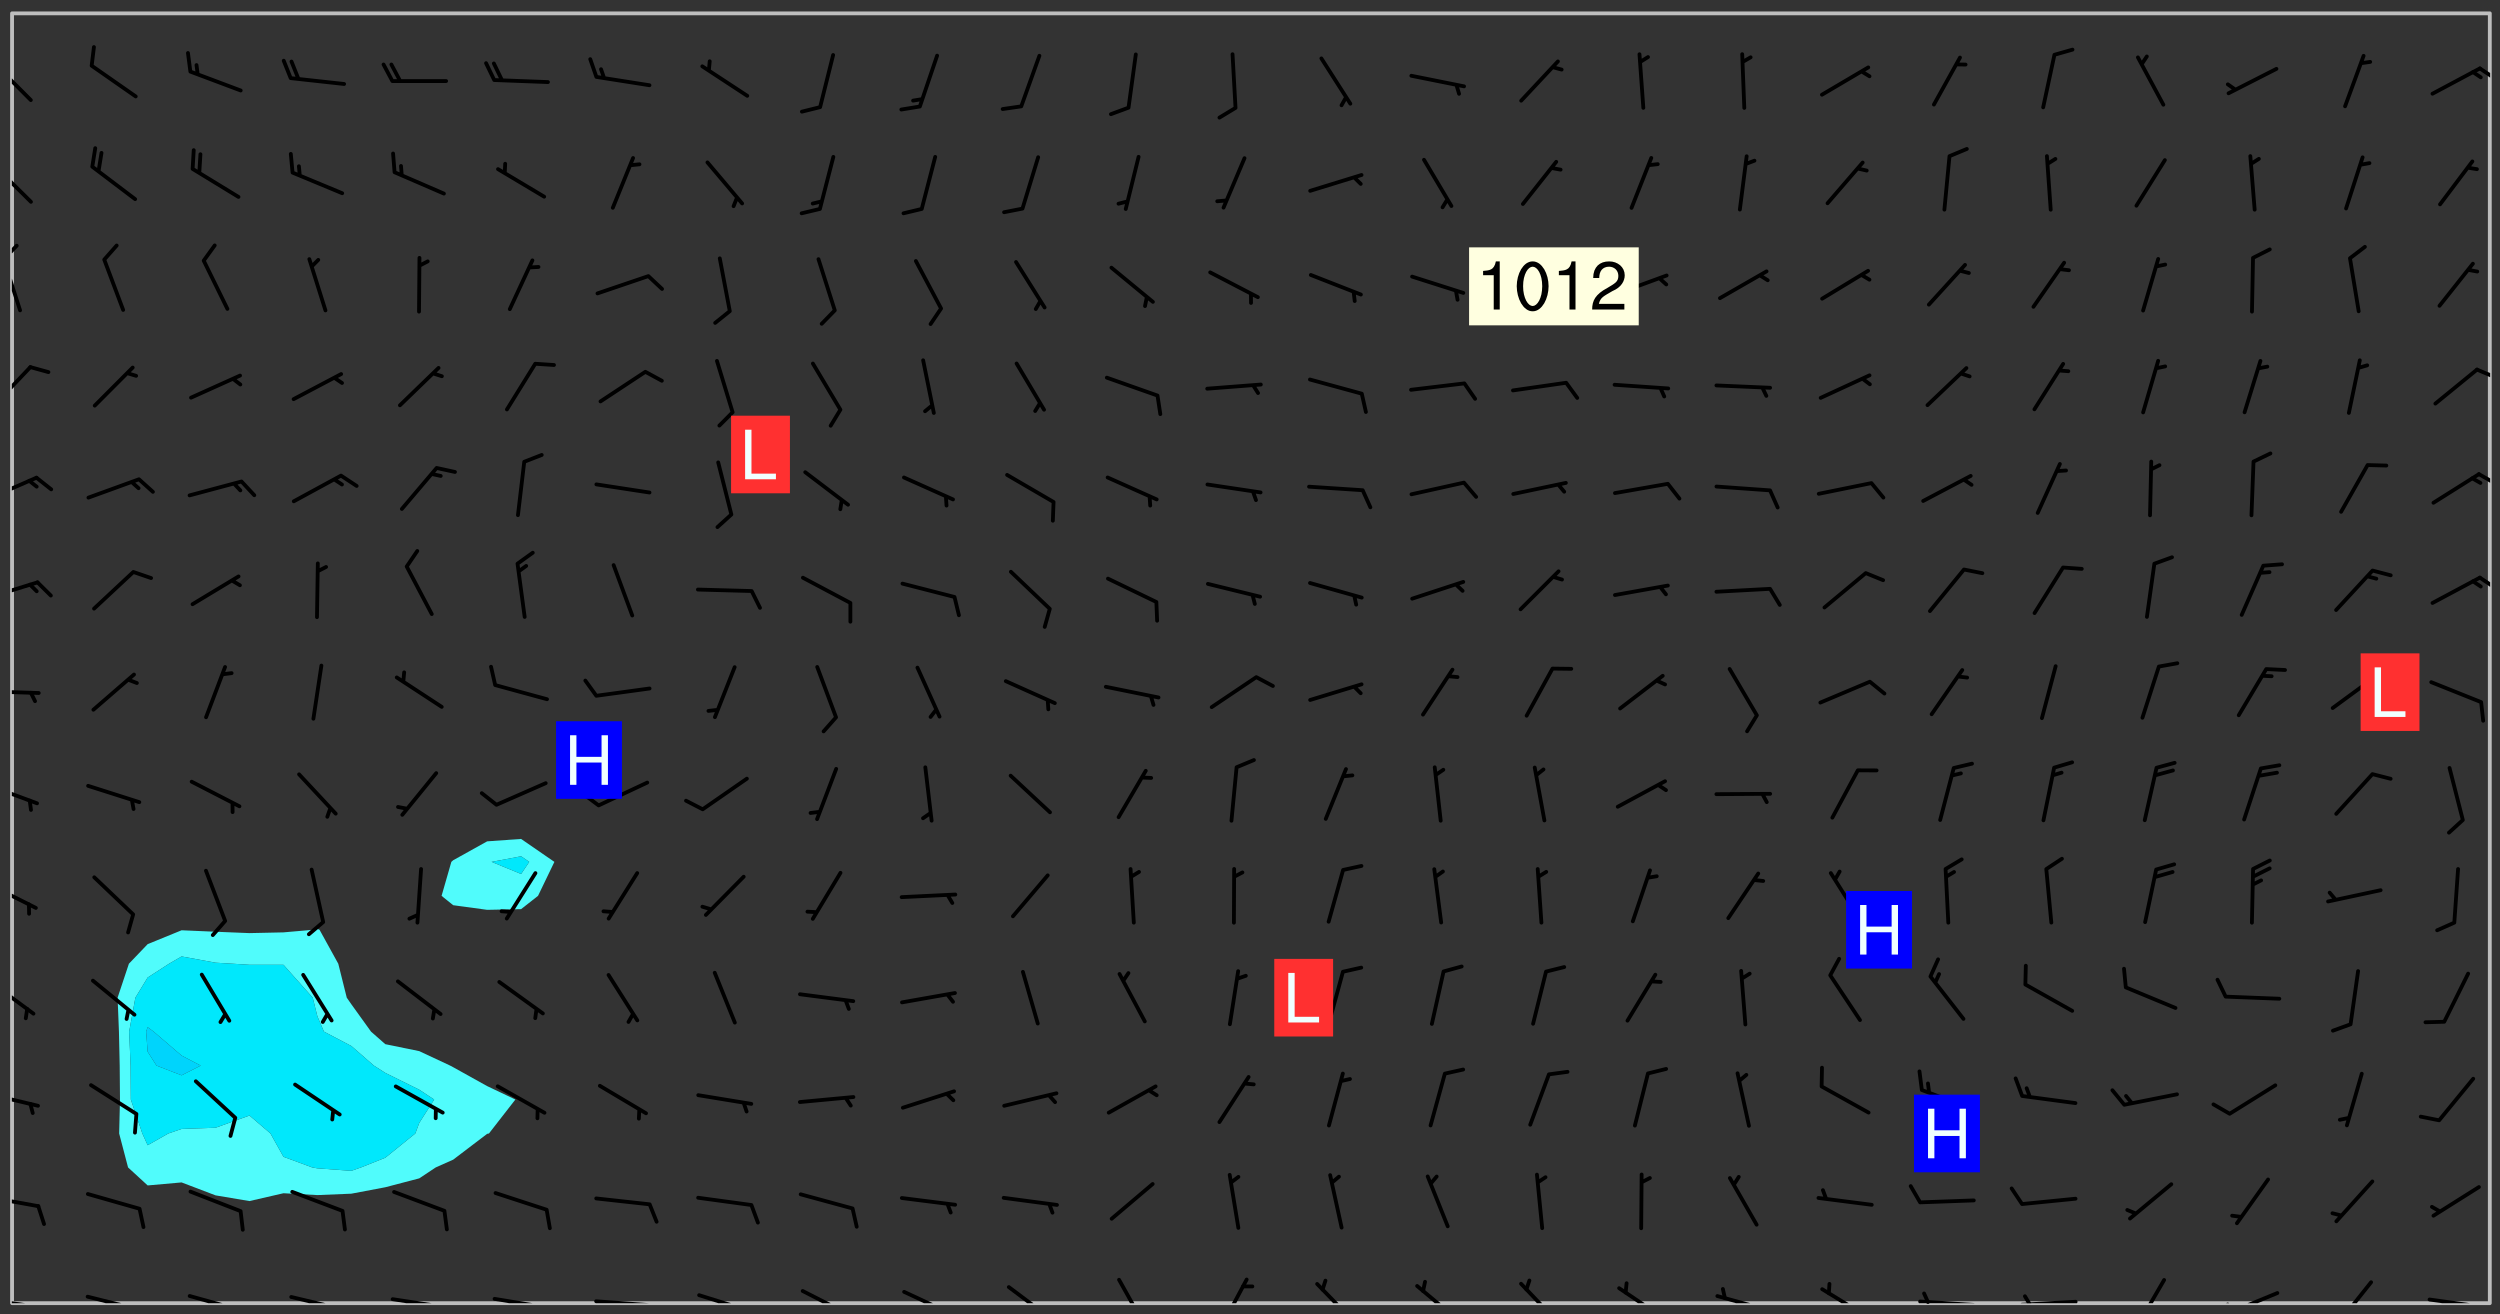 <svg xmlns="http://www.w3.org/2000/svg" role="img" xmlns:xlink="http://www.w3.org/1999/xlink" viewBox="142.45 309.95 326.84 171.84"><rect x="142.45" y="309.95" width="326.84" height="171.84" fill="#333333" stroke="none"/><defs><clipPath id="clip2"><path d="M 144 311.672 L 145 311.672 L 145 480.328 L 144 480.328 Z M 144 311.672"/></clipPath><clipPath id="clip3"><path d="M 144 311.672 L 468 311.672 L 468 480.328 L 144 480.328 Z M 144 311.672"/></clipPath><clipPath id="clip4"><path d="M 467 311.672 L 468 311.672 L 468 480.328 L 467 480.328 Z M 467 311.672"/></clipPath><clipPath id="clip5"><path d="M 144 479 L 148 479 L 148 480.328 L 144 480.328 Z M 144 479"/></clipPath><clipPath id="clip6"><path d="M 147 480 L 149 480 L 149 480.328 L 147 480.328 Z M 147 480"/></clipPath><clipPath id="clip7"><path d="M 153 479 L 161 479 L 161 480.328 L 153 480.328 Z M 153 479"/></clipPath><clipPath id="clip8"><path d="M 160 480 L 162 480 L 162 480.328 L 160 480.328 Z M 160 480"/></clipPath><clipPath id="clip9"><path d="M 166 479 L 175 479 L 175 480.328 L 166 480.328 Z M 166 479"/></clipPath><clipPath id="clip10"><path d="M 180 479 L 188 479 L 188 480.328 L 180 480.328 Z M 180 479"/></clipPath><clipPath id="clip11"><path d="M 187 480 L 189 480 L 189 480.328 L 187 480.328 Z M 187 480"/></clipPath><clipPath id="clip12"><path d="M 193 479 L 201 479 L 201 480.328 L 193 480.328 Z M 193 479"/></clipPath><clipPath id="clip13"><path d="M 200 480 L 202 480 L 202 480.328 L 200 480.328 Z M 200 480"/></clipPath><clipPath id="clip14"><path d="M 206 479 L 215 479 L 215 480.328 L 206 480.328 Z M 206 479"/></clipPath><clipPath id="clip15"><path d="M 213 480 L 216 480 L 216 480.328 L 213 480.328 Z M 213 480"/></clipPath><clipPath id="clip16"><path d="M 220 479 L 228 479 L 228 480.328 L 220 480.328 Z M 220 479"/></clipPath><clipPath id="clip17"><path d="M 227 480 L 229 480 L 229 480.328 L 227 480.328 Z M 227 480"/></clipPath><clipPath id="clip18"><path d="M 233 479 L 241 479 L 241 480.328 L 233 480.328 Z M 233 479"/></clipPath><clipPath id="clip19"><path d="M 247 478 L 254 478 L 254 480.328 L 247 480.328 Z M 247 478"/></clipPath><clipPath id="clip20"><path d="M 260 478 L 268 478 L 268 480.328 L 260 480.328 Z M 260 478"/></clipPath><clipPath id="clip21"><path d="M 274 477 L 281 477 L 281 480.328 L 274 480.328 Z M 274 477"/></clipPath><clipPath id="clip22"><path d="M 288 477 L 293 477 L 293 480.328 L 288 480.328 Z M 288 477"/></clipPath><clipPath id="clip23"><path d="M 301 476 L 306 476 L 306 480.328 L 301 480.328 Z M 301 476"/></clipPath><clipPath id="clip24"><path d="M 314 477 L 320 477 L 320 480.328 L 314 480.328 Z M 314 477"/></clipPath><clipPath id="clip25"><path d="M 327 477 L 334 477 L 334 480.328 L 327 480.328 Z M 327 477"/></clipPath><clipPath id="clip26"><path d="M 341 477 L 347 477 L 347 480.328 L 341 480.328 Z M 341 477"/></clipPath><clipPath id="clip27"><path d="M 353 478 L 361 478 L 361 480.328 L 353 480.328 Z M 353 478"/></clipPath><clipPath id="clip28"><path d="M 366 479 L 374 479 L 374 480.328 L 366 480.328 Z M 366 479"/></clipPath><clipPath id="clip29"><path d="M 380 478 L 387 478 L 387 480.328 L 380 480.328 Z M 380 478"/></clipPath><clipPath id="clip30"><path d="M 393 479 L 401 479 L 401 480.328 L 393 480.328 Z M 393 479"/></clipPath><clipPath id="clip31"><path d="M 393 478 L 395 478 L 395 480.328 L 393 480.328 Z M 393 478"/></clipPath><clipPath id="clip32"><path d="M 406 479 L 415 479 L 415 480.328 L 406 480.328 Z M 406 479"/></clipPath><clipPath id="clip33"><path d="M 406 479 L 409 479 L 409 480.328 L 406 480.328 Z M 406 479"/></clipPath><clipPath id="clip34"><path d="M 421 477 L 426 477 L 426 480.328 L 421 480.328 Z M 421 477"/></clipPath><clipPath id="clip35"><path d="M 433 478 L 441 478 L 441 480.328 L 433 480.328 Z M 433 478"/></clipPath><clipPath id="clip36"><path d="M 433 480 L 435 480 L 435 480.328 L 433 480.328 Z M 433 480"/></clipPath><clipPath id="clip37"><path d="M 447 477 L 453 477 L 453 480.328 L 447 480.328 Z M 447 477"/></clipPath><clipPath id="clip38"><path d="M 459 479 L 468 479 L 468 480.328 L 459 480.328 Z M 459 479"/></clipPath><clipPath id="clip39"><path d="M 144 466 L 148 466 L 148 468 L 144 468 Z M 144 466"/></clipPath><clipPath id="clip40"><path d="M 144 452 L 148 452 L 148 455 L 144 455 Z M 144 452"/></clipPath><clipPath id="clip41"><path d="M 144 438 L 148 438 L 148 443 L 144 443 Z M 144 438"/></clipPath><clipPath id="clip42"><path d="M 144 425 L 148 425 L 148 429 L 144 429 Z M 144 425"/></clipPath><clipPath id="clip43"><path d="M 144 412 L 148 412 L 148 416 L 144 416 Z M 144 412"/></clipPath><clipPath id="clip44"><path d="M 144 400 L 148 400 L 148 401 L 144 401 Z M 144 400"/></clipPath><clipPath id="clip45"><path d="M 144 385 L 148 385 L 148 389 L 144 389 Z M 144 385"/></clipPath><clipPath id="clip46"><path d="M 466 385 L 468 385 L 468 388 L 466 388 Z M 466 385"/></clipPath><clipPath id="clip47"><path d="M 144 372 L 148 372 L 148 376 L 144 376 Z M 144 372"/></clipPath><clipPath id="clip48"><path d="M 466 371 L 468 371 L 468 374 L 466 374 Z M 466 371"/></clipPath><clipPath id="clip49"><path d="M 144 357 L 147 357 L 147 364 L 144 364 Z M 144 357"/></clipPath><clipPath id="clip50"><path d="M 466 358 L 468 358 L 468 360 L 466 360 Z M 466 358"/></clipPath><clipPath id="clip51"><path d="M 144 343 L 146 343 L 146 351 L 144 351 Z M 144 343"/></clipPath><clipPath id="clip52"><path d="M 144 341 L 145 341 L 145 345 L 144 345 Z M 144 341"/></clipPath><clipPath id="clip53"><path d="M 144 331 L 147 331 L 147 337 L 144 337 Z M 144 331"/></clipPath><clipPath id="clip54"><path d="M 144 317 L 147 317 L 147 324 L 144 324 Z M 144 317"/></clipPath><clipPath id="clip55"><path d="M 466 318 L 468 318 L 468 321 L 466 321 Z M 466 318"/></clipPath><g id="surface305" clip-path="url(#clip1)"><path fill="#fff" fill-opacity="0" fill-rule="evenodd" d="M 0 0 L 1000 0 L 1000 1000 L 0 1000 Z M 0 0"/><path fill="#d3d3d3" fill-opacity="0" fill-rule="evenodd" d="M162.152 355.867L161.918 356.16 161.977 356.395 162.094 356.566 162.27 356.801 162.562 357.148 162.676 357.207 162.793 357.035 162.852 356.801 163.027 356.625 163.492 356.449 164.191 356.449 164.426 356.742 164.715 357.559 164.773 357.734 164.949 357.965 165.301 358.199 166 358.898 166.172 359.074 166.406 359.422 166.641 359.832 166.93 360.414 167.34 360.879 167.57 361.113 167.805 361.289 167.922 361.52 168.098 361.812 168.27 362.977 168.27 363.211 168.328 363.5 168.387 363.617 168.504 363.734 168.852 364.145 168.969 364.316 169.145 364.492 169.32 364.727 169.438 364.898 169.609 365.25 169.668 365.484 169.902 365.891 170.137 365.832 169.961 366.008 169.902 366.938 169.32 366.938 169.086 366.824 168.738 366.938 168.621 367.055 168.562 367.348 168.504 367.523 168.387 367.695 167.922 367.988 167.863 368.223 167.805 368.336 167.805 368.98 167.863 369.152 167.863 369.562 167.922 369.621 167.922 370.027 167.98 370.434 168.098 370.609 168.156 370.668 168.387 371.309 168.328 371.602 168.328 372.301 168.27 372.883 168.27 373.117 168.211 373.348 168.156 373.699 168.156 375.621 168.211 375.738 168.637 375.738 168.27 375.855 168.246 376.207 169.137 377.375 170.879 377.914 172.219 378.273 172.219 378.812 172.309 379.621 172.844 380.336 174.363 380.605 175.254 380.52 175.344 381.684 175.879 381.863 177.039 381.684 179.094 380.699 180.254 380.336 182.133 380.16 183.828 379.98 183.648 380.699 182.133 380.785 180.883 380.875 180.078 381.145 179.004 381.953 179.273 382.672 179.809 383.57 179.629 384.195 179.363 385.004 179.629 386.082 180.254 386.98 181.059 387.16 182.309 386.98 182.043 387.703 182.141 388.207 182.195 388.5 182.195 388.672 182.254 388.965 182.254 389.371 182.43 389.488 182.781 389.605 183.188 389.605 183.48 389.43 183.594 389.312 183.652 389.195 183.77 388.965 183.828 388.789 184.18 388.324 184.41 388.148 184.586 388.09 184.762 388.148 184.82 388.324 184.938 389.312 184.992 389.781 185.051 389.953 185.168 390.188 185.344 390.246 186.16 390.305 186.449 390.305 186.566 390.539 186.625 390.945 186.684 391.297 186.684 392.402 186.801 392.695 186.918 393.043 187.207 393.742 187.383 394.094 187.965 394.848 188.316 395.023 188.488 395.082 188.957 395.316 189.598 395.781 189.945 396.016 190.238 396.191 190.531 396.246 190.762 396.309 191.578 396.656 191.871 396.832 191.984 397.004 192.336 397.355 192.453 397.531 192.977 398.172 192.977 398.461 193.035 398.812 193.035 399.16 193.094 399.512 193.152 399.801 193.27 399.859 193.441 399.918 193.617 399.918 194.199 400.152 194.375 400.27 194.551 400.559 194.727 400.793 194.84 401.027 195.133 401.258 195.25 401.375 195.25 401.785 195.309 401.84 195.598 402.074 195.832 402.191 195.891 402.309 196.008 402.48 196.066 402.598 196.297 402.832 196.355 403.008 196.59 403.066 196.707 403.125 196.59 403.238 196.531 403.355 196.531 403.473 196.414 403.766 196.297 404.055 196.297 404.637 196.473 404.754 196.59 404.812 196.648 404.93 196.766 405.047 196.879 405.105 197.055 405.453 197.113 405.805 197.172 406.211 197.172 406.387 197.113 406.562 196.996 407.262 196.996 407.434 197.113 407.609 197.406 407.902 197.812 407.902 197.988 408.02 198.105 408.191 198.223 408.484 198.223 408.719 197.695 408.719 197.465 408.484 197.23 408.484 197.055 408.543 196.996 409.242 197.055 409.59 197.172 409.766 197.348 410.176 197.465 410.406 197.754 410.875 197.93 410.93 198.453 410.93 198.688 410.988 199.445 411.629 199.504 411.922 199.504 412.156 199.562 412.215 199.793 412.562 199.793 412.914 199.676 413.086 199.676 413.379 199.969 413.668 200.262 413.844 200.434 413.902 200.727 414.078 201.02 414.195 201.602 414.602 201.891 414.836 202.184 415.012 202.402 415.172 202.418 415.184 202.648 415.359 203.289 415.883 203.465 416.117 203.582 416.293 203.758 416.469 203.871 416.641 203.871 417.281 203.988 417.457 204.457 417.574 205.039 417.691 205.273 417.75 205.504 417.863 205.797 417.98 205.91 418.039 206.496 418.391 206.785 418.562 206.961 418.625 207.137 418.68 207.312 418.738 208.012 419.09 208.301 419.266 208.535 419.32 208.824 419.496 209.059 419.613 209.699 420.02 209.992 420.137 210.164 420.195 210.398 420.254 210.809 420.312 211.039 420.371 211.273 420.488 211.332 420.66 210.922 420.836 211.391 420.895 211.449 421.188 211.562 421.422 211.738 421.477 211.973 421.535 212.148 421.594 212.555 421.711 213.195 421.945 213.312 422.117 213.371 422.352 213.371 422.527 213.312 422.645 213.254 423.051 213.488 423.285 213.605 423.344 213.953 423.461 214.594 423.691 214.77 423.809 215.059 423.926 215.234 424.102 215.469 424.566 216.051 425.672 216.227 425.848 216.574 426.023 216.75 426.141 217.102 426.258 218.148 426.781 218.383 426.84 218.848 426.953 219.141 427.012 219.605 427.188 220.363 427.77 220.598 428.004 220.945 428.469 221.121 428.645 221.41 428.879 222.227 429.578 222.52 429.754 222.809 430.043 223.102 430.219 223.395 430.508 224.09 431.148 224.266 431.324 224.559 431.559 224.848 431.793 225.316 432.082 225.957 432.664 226.305 432.898 226.539 433.191 226.887 433.539 227.238 434.004 228.172 434.996 228.52 435.402 228.637 435.578 228.871 435.637 228.984 435.754 229.629 435.93 229.859 436.043 230.094 436.102 230.387 436.277 230.617 436.395 231.551 437.094 231.957 437.5 232.191 437.676 232.598 437.852 232.832 437.969 233.648 438.316 233.996 438.551 234.23 438.668 234.523 438.957 234.754 439.074 235.512 439.426 235.863 439.598 236.094 439.656 236.387 439.773 236.621 439.832 237.492 440.008 238.309 440.008 238.777 440.238 238.949 440.297 239.824 440.996 240.289 441.113 240.582 441.172 240.758 441.23 240.988 441.289 241.457 441.348 241.805 441.406 242.156 441.465 242.562 441.523 242.855 441.523 243.027 441.582 243.027 441.812 243.203 441.988 243.496 441.988 243.844 442.047 244.195 442.105 244.895 442.223 245.535 442.223 246 441.988 246.293 441.812 246.465 441.695 246.875 441.523 247.164 441.348 248.098 440.883 248.566 440.59 249.09 440.297 249.555 440.125 250.02 439.949 251.07 439.484 251.359 439.367 251.77 439.25 252.059 439.133 252.586 438.957 254.102 438.258 254.684 437.91 254.973 437.852 255.266 437.793 255.613 437.676 256.488 437.445 256.84 437.328 256.953 437.328 257.188 437.27 258.062 437.035 258.297 436.977 259.109 436.977 259.461 436.918 260.277 436.801 260.449 436.742 260.801 436.688 261.094 436.629 261.324 436.57 262.141 436.395 262.316 436.336 262.664 436.336 262.898 436.277 263.363 436.16 264.121 435.988 264.355 435.93 264.703 435.93 265.113 435.812 265.402 435.754 266.688 435.695 266.977 435.695 267.387 435.637 267.617 435.578 267.793 435.578 268.668 435.461 269.074 435.461 269.484 435.344 269.832 435.344 270.184 435.23 271.055 435.172 272.805 435.172 273.852 435.461 274.262 435.578 274.551 435.695 274.902 435.812 275.191 435.93 276.242 436.102 276.531 436.16 276.824 436.16 277.117 436.219 277.289 436.277 277.699 436.336 277.871 436.395 277.988 436.453 278.105 436.453 278.223 436.512 278.574 436.57 278.688 436.57 279.098 436.637 281.02 437.031 282.945 437.426 284.465 437.875 286.16 438.594 288.305 439.398 289.91 438.68 291.34 437.875 292.5 436.797 293.75 436.348 296.785 435.629 298.66 435.27 300.805 433.922 303.039 432.668 305.539 431.41 307.234 430.961 309.02 430.781 310.18 430.512 310.805 431.051 312.145 430.781 312.859 429.793 313.844 428.449 314.289 428.27 315.094 427.91 316.969 427.371 318.754 426.922 320.004 426.652 321.164 426.562 322.863 426.473 324.824 426.203 326.074 426.113 326.613 426.113 327.238 426.023 328.129 426.023 330.273 425.844 332.684 425.664 335.273 425.574 336.969 425.754 338.578 425.844 340.008 426.203 341.168 426.922 343.043 427.91 344.203 429.438 344.469 430.152 345.098 430.242 345.453 431.141 345.988 431.68 346.523 433.207 347.598 433.566 348.133 433.566 347.328 434.102 347.418 435.809 348.133 438.504 349.023 439.309 349.918 440.297 350.633 441.555 352.418 442.094 353.938 441.914 354.293 443.258 355.902 442.453 356.883 441.914 357.152 442.184 357.469 441.969 357.688 441.824 358.488 442.273 358.938 441.914 359.293 441.914 359.828 441.645 360.367 440.926 360.902 440.656 361.527 439.668 362.688 440.117 363.527 440.488 364.922 441.105 366.617 440.926 368.223 440.926 370.008 441.016 370.188 439.309 370.723 437.965 371.527 438.234 372.02 439.082 372.422 439.488 372.332 440.027 372.332 440.387 373.047 440.836 373.758 440.566 375.188 440.566 375.547 441.555 375.992 442.812 376.707 444.156 377.957 444.785 379.652 445.414 380.367 445.234 380.547 444.695 381.527 444.605 381.977 444.965 382.062 446.223 381.797 446.852 381.262 447.031 381.262 447.57 381.977 448.555 382.242 449.094 383.227 450.082 384.027 451.16 383.762 451.52 383.672 452.418 383.047 454.75 382.691 456.816 382.602 458.609 382.422 459.328 382.332 459.867 382.332 461.305 381.352 463.188 380.992 464.895 380.457 465.793 379.652 466.961 379.387 467.5 381.441 468.754 381.527 469.113 381.172 469.652 381.082 469.473 381.082 470.281 381.172 471.719 380.727 472.434 379.652 472.527 379.387 473.242 379.922 474.141 380.727 474.859 381.887 475.668 383.227 475.938 383.672 476.297 383.316 476.746 381.527 476.656 380.277 476.207 379.562 475.488 378.938 475.398 378.762 478.988 378.574 480.297 467.934 480.297 467.934 311.703 412.664 311.703 412.664 360.785 413.426 360.91 416.715 361.453 418.738 364.289 418.738 367.043 421.09 367.375 423.438 367.707 427.488 367.707 426.109 371.867 424.086 372.574 422.062 373.277 421.52 373.621 418.926 375.238 418.738 375.355 416.715 373.277 415.984 370.535 413.312 368.457 411.938 364.957 411.871 364.875 409.914 362.203 412.664 360.785 412.664 311.703 294.422 311.703 294.422 403.117 294.539 403.148 294.672 403.16 294.746 403.234 294.852 403.281 294.941 403.34 295.027 403.398 295.117 403.457 295.414 403.754 295.473 403.844 295.504 403.961 295.531 404.078 295.547 404.215 295.516 404.332 295.457 404.422 295.398 404.508 295.355 404.613 295.309 404.715 295.281 404.836 295.281 404.98 295.457 405.25 295.605 405.398 295.68 405.484 295.754 405.559 295.797 405.664 295.859 405.754 295.918 405.84 295.961 405.945 296.02 406.035 296.066 406.137 296.109 406.242 296.168 406.328 296.285 406.508 296.359 406.582 296.422 406.668 296.48 406.758 296.523 406.863 296.582 406.953 296.641 407.039 296.703 407.129 296.762 407.219 296.805 407.32 296.922 407.5 296.996 407.574 297.055 407.66 297.129 407.734 297.219 407.793 297.324 407.84 297.473 407.84 297.605 407.824 297.738 407.84 297.84 407.793 297.914 407.719 297.961 407.617 297.945 407.484 297.945 407.336 297.898 407.23 297.871 407.113 297.824 407.012 297.797 406.891 297.754 406.789 297.691 406.699 297.648 406.598 297.605 406.492 297.574 406.375 297.559 406.242 297.547 406.105 297.633 406.047 297.691 405.961 297.812 405.93 297.855 406.035 297.871 406.168 297.871 406.285 297.93 406.387 297.988 406.477 298.078 406.535 298.227 406.684 298.285 406.773 298.328 406.879 298.316 406.98 298.402 407.039 298.508 407.086 298.594 407.145 298.684 407.203 298.758 407.277 298.641 407.305 298.535 407.352 298.449 407.41 298.375 407.484 298.316 407.574 298.254 407.66 298.227 407.781 298.18 407.883 298.137 407.988 298.105 408.105 298.094 408.238 298.078 408.371 298.078 408.52 298.105 408.637 298.152 408.742 298.195 408.844 298.254 408.934 298.328 409.008 298.418 409.066 298.492 409.141 298.582 409.199 298.641 409.289 298.684 409.395 298.73 409.496 298.848 409.527 298.98 409.543 299.129 409.543 299.246 409.512 299.352 409.555 299.395 409.66 299.441 409.762 299.469 409.883 299.5 410 299.527 410.117 299.559 410.238 299.586 410.355 299.691 410.398 299.793 410.445 299.926 410.43 300.074 410.578 300.137 410.664 300.211 410.738 300.281 410.812 300.371 410.875 300.477 410.918 300.578 410.961 300.695 410.992 300.832 411.008 300.949 410.977 301.023 410.902 301.051 410.785 301.039 410.652 301.008 410.531 300.98 410.414 301.023 410.309 301.141 410.309 301.23 410.371 301.348 410.398 301.496 410.398 301.629 410.414 301.777 410.414 301.91 410.43 302.043 410.414 302.191 410.414 302.324 410.398 302.457 410.387 302.594 410.398 302.711 410.371 302.844 410.355 303.035 410.297 302.977 410.473 302.961 410.605 302.934 410.727 302.918 410.859 302.859 410.945 302.727 410.961 302.621 411.008 302.516 411.051 302.398 411.082 302.281 411.109 302.016 411.141 301.867 411.141 301.734 411.156 301.66 411.23 301.719 411.316 301.867 411.465 301.984 411.645 302.059 411.715 302.148 411.777 302.238 411.836 302.324 411.895 302.414 411.953 302.516 411.996 302.621 412.059 302.727 412.102 302.812 412.16 302.918 412.207 303.02 412.25 303.199 412.367 303.258 412.457 303.215 412.559 303.168 412.664 303.184 412.797 303.406 413.02 303.465 413.109 303.508 413.211 303.539 413.332 303.582 413.434 303.598 413.566 303.629 413.684 303.641 413.82 303.672 413.938 303.82 414.086 303.922 414.129 304.027 414.172 304.145 414.203 304.277 414.219 304.414 414.234 304.531 414.234 304.648 414.203 304.738 414.145 304.781 414.039 304.828 413.938 304.871 413.832 304.902 413.715 304.914 413.582 304.914 413.434 304.902 413.301 304.887 413.168 304.855 413.051 304.812 412.945 304.766 412.84 304.723 412.738 304.68 412.633 304.664 412.5 304.68 412.367 304.707 412.25 304.738 412.133 304.766 412.012 304.812 411.91 304.902 411.852 304.988 411.789 305.062 411.715 305.152 411.656 305.375 411.434 305.434 411.348 305.508 411.273 305.625 411.094 305.684 411.008 305.684 410.859 305.609 410.785 305.508 410.738 305.402 410.695 305.301 410.652 305.242 410.562 305.195 410.457 305.168 410.34 305.258 410.281 305.375 410.25 305.477 410.207 305.656 410.09 305.805 409.941 305.816 409.809 305.805 409.703 305.715 409.645 305.582 409.66 305.434 409.66 305.301 409.676 305.168 409.66 305.047 409.629 304.961 409.57 304.887 409.496 304.828 409.406 304.766 409.32 304.648 409.141 304.59 409.055 304.621 408.934 304.707 408.875 304.828 408.844 304.887 408.758 304.887 408.637 304.855 408.52 304.797 408.43 304.738 408.344 304.691 408.238 304.664 408.121 304.648 407.988 304.707 407.898 304.781 407.824 304.871 407.766 304.988 407.586 305.062 407.512 305.121 407.426 305.27 407.277 305.391 407.246 305.523 407.23 305.656 407.246 305.73 407.32 305.773 407.426 305.789 407.559 305.758 407.676 305.641 407.707 305.508 407.719 305.359 407.867 305.316 407.973 305.27 408.074 305.242 408.195 305.211 408.312 305.211 408.461 305.242 408.578 305.285 408.684 305.344 408.773 305.418 408.844 305.492 408.918 305.609 408.949 305.73 408.977 305.848 408.949 305.98 408.934 306.098 408.934 306.188 408.992 306.262 409.066 306.309 409.172 306.367 409.258 306.469 409.305 306.602 409.32 306.707 409.363 306.793 409.422 306.781 409.527 306.707 409.602 306.527 409.719 306.469 409.809 306.379 409.867 306.309 409.941 306.234 410.016 306.172 410.105 306.145 410.223 306.129 410.355 306.145 410.488 306.129 410.621 306.129 410.77 306.145 410.902 306.172 411.02 306.203 411.141 306.277 411.215 306.367 411.273 306.453 411.332 306.543 411.391 306.66 411.422 306.66 411.508 306.559 411.555 306.469 411.613 306.203 411.645 306.086 411.672 305.938 411.672 305.832 411.715 305.73 411.762 305.672 411.852 305.609 412.086 305.598 412.219 305.566 412.34 305.551 412.473 305.551 412.766 305.539 412.898 305.551 413.035 305.566 413.168 305.699 413.184 305.832 413.195 305.953 413.227 306.039 413.285 306.113 413.359 306.16 413.465 306.203 413.566 306.219 413.699 306.219 414.145 306.203 414.277 306.203 414.723 306.234 414.988 306.262 415.105 306.277 415.238 306.309 415.355 306.395 415.566 306.426 415.832 306.426 415.98 306.395 416.098 306.367 416.215 306.336 416.336 306.309 416.453 306.277 416.57 306.246 416.691 306.234 416.824 306.219 416.957 306.309 417.016 306.426 416.984 306.527 417 306.574 417.105 306.543 417.371 306.543 417.812 306.5 417.918 306.453 418.023 306.41 418.125 306.367 418.23 306.309 418.316 306.277 418.438 306.234 418.555 306.203 418.672 306.188 418.805 306.203 418.938 306.262 419.027 306.367 419.074 306.453 419.133 306.512 419.219 306.5 419.355 306.469 419.473 306.426 419.574 306.426 420.02 306.41 420.152 306.41 420.301 306.379 420.418 306.336 420.523 306.309 420.641 306.262 420.746 306.219 420.848 306.188 420.969 306.16 421.086 306.129 421.219 306.098 421.336 306.07 421.453 306.027 421.559 305.996 421.676 305.965 421.797 305.953 421.93 305.938 422.062 305.938 422.359 305.965 422.477 305.965 422.625 306.012 423.023 306.039 423.141 306.098 423.23 306.219 423.262 306.367 423.262 306.5 423.246 306.559 423.336 306.559 423.453 306.5 423.543 306.41 423.602 306.309 423.645 306.203 423.691 306.113 423.75 306.027 423.809 305.891 423.824 305.773 423.793 305.641 423.777 305.539 423.824 305.477 423.91 305.465 424.047 305.449 424.18 305.418 424.297 305.391 424.414 305.375 424.547 305.344 424.668 305.344 424.965 305.359 425.098 305.391 425.215 305.391 425.363 305.402 425.496 305.402 425.645 305.375 425.762 305.328 425.863 305.301 425.984 305.27 426.102 305.211 426.191 305.137 426.266 305.035 426.309 304.93 426.355 304.812 426.383 304.691 426.414 304.59 426.367 304.648 426.281 304.754 426.234 304.781 426.117 304.812 426 304.84 425.879 304.871 425.762 304.871 425.613 304.887 425.48 304.855 425.363 304.812 425.258 304.707 425.273 304.633 425.348 304.531 425.391 304.441 425.453 304.367 425.527 304.324 425.629 304.309 425.762 304.277 425.879 304.25 426 304.219 426.117 304.191 426.234 304.16 426.355 304.133 426.473 304.102 426.59 304.059 426.695 303.969 426.754 303.879 426.754 303.762 426.723 303.73 426.637 303.746 426.5 303.715 426.383 303.715 426.234 303.703 426.102 303.703 425.953 303.641 425.719 303.613 425.598 303.57 425.496 303.523 425.391 303.465 425.305 303.406 425.215 303.363 425.109 303.301 425.023 303.152 424.875 303.082 424.801 302.977 424.754 302.871 424.711 302.77 424.668 302.473 424.371 302.383 424.297 302.297 424.238 302.191 424.195 302.102 424.133 302.016 424.074 301.91 424.031 301.82 423.973 301.734 423.91 301.66 423.84 301.555 423.793 301.469 423.734 301.363 423.691 301.273 423.629 301.172 423.586 301.066 423.543 300.98 423.484 300.875 423.438 300.77 423.395 300.668 423.348 300.578 423.289 300.477 423.246 300.371 423.203 300.281 423.141 300.164 423.113 300.031 423.098 299.898 423.113 299.75 423.113 299.617 423.129 299.5 423.098 299.41 423.039 299.336 422.965 299.246 422.906 299.145 422.859 298.996 422.859 298.875 422.832 298.773 422.789 298.699 422.715 298.582 422.535 298.492 422.477 298.391 422.434 298.301 422.371 298.195 422.328 298.105 422.27 298.02 422.211 297.914 422.164 297.855 422.078 297.797 421.988 297.754 421.883 297.707 421.781 297.633 421.707 297.547 421.648 297.473 421.574 297.383 421.516 297.16 421.293 297.117 421.188 297.086 420.922 297.191 420.879 297.336 420.879 297.441 420.922 297.516 420.996 297.605 421.055 297.691 421.113 297.797 421.16 297.887 421.219 298.035 421.367 298.105 421.441 298.254 421.59 298.316 421.676 298.391 421.75 298.477 421.809 298.551 421.883 298.641 421.945 298.73 422.004 298.816 422.062 299.086 422.238 299.188 422.285 299.293 422.328 299.395 422.371 299.441 422.297 299.5 422.211 299.574 422.137 299.645 422.062 299.75 422.105 299.824 422.18 299.883 422.27 299.926 422.371 299.973 422.477 300.016 422.582 300.137 422.609 300.254 422.582 300.328 422.492 300.371 422.387 300.43 422.297 300.504 422.223 300.609 422.18 300.727 422.152 300.859 422.164 300.949 422.223 301.098 422.371 301.156 422.461 301.199 422.566 301.246 422.668 301.289 422.773 301.332 422.875 301.438 422.922 301.543 422.965 301.676 422.98 301.762 422.922 301.82 422.832 301.895 422.758 302 422.715 302.117 422.742 302.223 422.789 302.324 422.832 302.43 422.875 302.531 422.922 302.711 423.039 302.711 423.156 302.695 423.289 302.711 423.422 302.727 423.559 302.785 423.645 302.887 423.691 303.008 423.719 303.125 423.75 303.273 423.75 303.391 423.719 303.449 423.629 303.629 423.512 303.688 423.422 303.762 423.348 303.82 423.262 303.938 423.082 304.117 422.965 304.234 422.996 304.324 423.055 304.367 423.129 304.352 423.262 304.352 423.379 304.441 423.438 304.59 423.438 304.723 423.422 304.855 423.41 305.121 423.379 305.227 423.336 305.344 423.305 305.465 423.277 305.539 423.203 305.609 423.129 305.672 423.039 305.656 422.934 305.609 422.832 305.508 422.789 305.402 422.773 305.285 422.801 305.02 422.832 304.871 422.832 304.797 422.758 304.707 422.699 304.59 422.668 304.473 422.641 304.34 422.625 304.191 422.625 304.059 422.641 303.762 422.641 303.656 422.594 303.508 422.445 303.465 422.344 303.406 422.254 303.629 422.031 303.715 421.973 303.82 421.93 303.938 421.898 304.07 421.883 304.203 421.898 304.34 421.914 304.441 421.957 304.574 421.945 304.664 421.883 304.766 421.84 304.828 421.75 304.781 421.648 304.691 421.59 304.574 421.559 304.473 421.516 304.414 421.426 304.352 421.336 304.352 421.219 304.367 421.086 304.473 421.039 304.547 420.969 304.547 420.848 304.457 420.789 304.426 420.672 304.516 420.613 304.59 420.539 304.633 420.434 304.691 420.344 304.738 420.242 304.754 420.109 304.754 419.961 304.707 419.855 304.664 419.754 304.574 419.695 304.441 419.68 304.34 419.637 304.203 419.621 304.086 419.59 303.641 419.59 303.508 419.574 303.375 419.562 303.242 419.547 303.125 419.516 302.977 419.516 302.844 419.5 302.711 419.488 302.445 419.457 302.324 419.414 302.238 419.355 302.164 419.281 302.164 419.133 302.176 419 302.281 418.953 302.383 418.91 302.516 418.895 302.668 418.895 302.801 418.879 303.094 418.879 303.215 418.91 303.316 418.953 303.406 419.012 303.641 419.074 303.762 419.027 303.852 418.969 303.953 418.926 304.086 418.91 304.191 418.953 304.293 419 304.426 419.012 304.547 418.984 304.691 418.984 304.812 418.953 304.93 418.926 305.035 418.879 305.109 418.805 305.195 418.746 305.344 418.598 305.402 418.512 305.449 418.406 305.477 418.289 305.492 418.184 305.391 418.141 305.301 418.082 305.184 418.051 305.078 418.008 304.988 417.945 304.914 417.859 304.84 417.785 304.738 417.742 304.633 417.695 304.531 417.652 304.473 417.562 304.426 417.461 304.34 417.25 304.277 417.164 304.219 417.074 304.145 417 304.059 416.941 303.789 416.941 303.672 416.973 303.582 417.031 303.48 417.074 303.348 417.09 303.242 417.074 303.215 416.957 303.152 416.867 303.035 416.836 302.934 416.793 302.785 416.645 302.754 416.527 302.738 416.422 302.812 416.348 302.992 416.23 303.109 416.203 303.227 416.172 303.363 416.188 303.465 416.23 303.57 416.273 303.672 416.32 303.777 416.363 303.895 416.395 304.027 416.41 304.145 416.438 304.277 416.453 304.383 416.438 304.473 416.379 304.398 416.305 304.293 416.262 304.219 416.188 304.145 416.098 303.996 415.949 303.91 415.891 303.82 415.832 303.746 415.758 303.656 415.699 303.555 415.652 303.434 415.625 303.332 415.578 303.227 415.535 303.109 415.504 303.008 415.461 302.887 415.43 302.738 415.43 302.621 415.461 302.516 415.504 302.43 415.566 302.25 415.684 302.164 415.742 302.074 415.801 301.969 415.848 301.883 415.906 301.777 415.949 301.676 415.992 301.57 416.039 301.496 416.113 301.438 416.203 301.379 416.289 301.332 416.395 301.273 416.48 301.199 416.555 301.066 416.543 300.949 416.512 300.832 416.512 300.758 416.586 300.668 416.645 300.594 416.719 300.504 416.777 300.418 416.836 300.312 416.883 300.211 416.926 300.074 416.941 299.973 416.898 299.824 416.75 299.719 416.703 299.633 416.703 299.527 416.75 299.426 416.793 299.305 416.824 299.188 416.793 299.113 416.719 299.113 416.602 299.145 416.48 299.219 416.41 299.277 416.32 299.352 416.246 299.469 416.215 299.574 416.172 299.867 416.172 300 416.156 300.137 416.141 300.238 416.098 300.328 416.039 300.43 415.992 300.52 415.934 300.652 415.922 300.742 415.98 300.875 415.992 300.965 415.934 301.051 415.875 301.156 415.832 301.246 415.773 301.332 415.711 301.422 415.652 301.57 415.504 301.629 415.418 301.688 415.328 301.793 415.285 301.926 415.27 302.043 415.297 302.164 415.328 302.223 415.27 302.281 415.18 302.312 414.914 302.34 414.797 302.445 414.809 302.578 414.824 302.68 414.781 302.77 414.723 302.828 414.633 302.902 414.559 302.961 414.469 303.008 414.367 303.02 414.234 303.008 414.102 302.961 413.996 302.812 413.848 302.754 413.758 302.695 413.672 302.652 413.566 302.652 413.121 302.668 412.988 302.668 412.84 302.68 412.707 302.621 412.648 302.531 412.707 302.43 412.664 302.25 412.547 302.164 412.488 302.102 412.398 302.043 412.309 301.969 412.234 301.883 412.176 301.762 412.207 301.66 412.219 301.555 412.266 301.469 412.324 301.363 412.367 301.215 412.516 301.125 412.574 301.039 412.633 300.949 412.695 300.844 412.738 300.711 412.754 300.711 412.633 300.816 412.59 300.934 412.559 301.008 412.488 301.051 412.383 301.051 412.234 301.023 412.117 300.875 411.969 300.742 411.953 300.594 411.953 300.477 411.984 300.371 412.027 300.27 412.07 300.18 412.133 300.062 412.16 299.988 412.086 300 411.953 299.957 411.852 299.914 411.746 299.824 411.688 299.707 411.715 299.586 411.746 299.469 411.777 299.367 411.82 299.246 411.852 299.145 411.895 299.039 411.938 298.949 411.996 298.848 412.012 298.848 411.895 298.863 411.762 298.805 411.672 298.73 411.715 298.582 411.863 298.523 411.953 298.449 412.027 298.402 412.133 298.359 412.234 298.285 412.309 298.227 412.398 298.152 412.473 298.094 412.559 298.02 412.633 297.93 412.695 297.855 412.766 297.781 412.84 297.68 412.855 297.547 412.871 297.441 412.828 297.441 412.707 297.59 412.559 297.633 412.457 297.691 412.367 297.738 412.266 297.781 412.16 297.84 412.07 297.871 411.953 297.914 411.852 297.945 411.73 297.973 411.613 298.02 411.508 298.062 411.406 298.105 411.301 298.18 411.23 298.27 411.168 298.359 411.109 298.461 411.066 298.758 411.066 299.023 411.035 299.129 410.992 299.055 410.918 298.938 410.887 298.832 410.844 298.742 410.785 298.641 410.738 298.551 410.68 298.449 410.637 298.344 410.594 298.254 410.531 298.168 410.473 298.062 410.43 297.961 410.387 297.84 410.355 297.723 410.324 297.621 410.281 297.5 410.25 297.398 410.207 297.309 410.148 297.266 410.043 297.25 409.91 297.352 409.867 297.484 409.852 297.621 409.867 297.754 409.852 297.855 409.809 297.914 409.719 297.93 409.613 297.84 409.555 297.766 409.48 297.664 409.438 297.574 409.379 297.426 409.23 297.383 409.125 297.367 408.992 297.367 408.699 297.309 408.609 297.219 408.551 297.145 408.477 297.102 408.371 297.07 408.254 297.012 408.164 296.938 408.09 296.82 408.062 296.746 407.988 296.656 407.93 296.566 407.867 296.48 407.809 296.406 407.734 296.348 407.648 296.301 407.543 296.215 407.484 296.066 407.336 295.871 407.277 295.738 407.293 295.637 407.336 295.562 407.41 295.516 407.512 295.473 407.617 295.414 407.707 295.355 407.793 295.059 408.09 294.969 408.148 294.883 408.148 294.82 408.062 294.777 407.957 294.809 407.84 294.867 407.75 294.895 407.633 294.883 407.5 294.793 407.438 294.688 407.484 294.57 407.512 294.453 407.543 294.184 407.719 294.082 407.766 293.965 407.793 293.859 407.84 293.77 407.898 293.668 407.941 293.609 407.855 293.562 407.75 293.578 407.617 293.625 407.512 293.695 407.438 293.77 407.367 293.828 407.277 293.828 407.129 293.785 407.023 293.547 407.023 293.445 407.07 293.414 407.188 293.387 407.305 293.355 407.426 293.281 407.469 293.148 407.484 293.074 407.438 293.031 407.336 292.988 407.23 292.941 407.129 292.898 407.023 292.777 407.055 292.676 407.098 292.543 407.113 292.426 407.145 292.32 407.188 292.23 407.246 292.129 407.293 292.008 407.32 291.875 407.336 291.773 407.293 291.715 407.203 291.668 407.098 291.625 406.996 291.582 406.891 291.582 406.773 291.641 406.684 291.727 406.625 291.906 406.508 292.008 406.461 292.113 406.418 292.219 406.359 292.32 406.316 292.41 406.254 292.512 406.211 292.617 406.152 292.719 406.105 292.809 406.047 292.914 406.004 293.016 405.961 293.105 405.898 293.207 405.855 293.344 405.84 293.461 405.871 293.562 405.914 293.684 405.945 293.785 405.988 293.891 406.035 293.992 406.078 294.098 406.121 294.199 406.168 294.305 406.211 294.406 406.254 294.512 406.301 294.598 406.359 294.703 406.402 294.82 406.434 294.926 406.477 295.027 406.523 295.117 406.582 295.223 406.625 295.324 406.668 295.43 406.715 295.547 406.742 295.648 406.789 295.77 406.816 295.918 406.816 296.004 406.758 296.02 406.656 296.078 406.566 296.051 406.449 295.977 406.375 295.859 406.195 295.785 406.121 295.695 406.047 295.516 405.93 295.43 405.871 295.324 405.828 295.223 405.781 294.953 405.605 294.895 405.516 294.82 405.441 294.762 405.352 294.719 405.25 294.688 405.133 294.672 404.996 294.672 404.434 294.66 404.301 294.645 404.168 294.613 404.051 294.598 403.918 294.586 403.785 294.555 403.664 294.332 403.441 294.273 403.355 294.258 403.25 294.289 403.133 294.422 403.117 294.422 311.703 172.992 311.703 172.992 313.156 172.934 313.391 172.582 314.441 172.41 314.965 172.293 315.312 172.117 315.723 172 315.895 171.766 316.188 171.535 316.246 171.184 316.246 171.066 316.305 170.836 316.711 170.836 317.004 170.953 317.18 171.184 317.41 171.301 317.645 171.941 318.402 172.234 318.867 172.41 319.102 172.641 319.453 172.875 319.801 173.516 320.617 173.691 321.082 173.863 321.492 173.98 322.188 174.156 322.656 174.273 324.055 174.332 324.52 174.332 325.395 174.449 326.441 174.449 331.223 174.391 331.688 174.039 332.969 173.863 333.492 173.75 333.902 173.398 334.832 172.934 336 172.699 336.582 172.582 336.758 172.41 337.105 172.234 337.512 171.883 338.328 171.824 338.621 171.711 338.914 171.594 339.203 171.535 339.379 171.418 340.254 171.359 340.66 171.301 340.777 171.242 340.953 171.184 341.125 170.953 341.652 170.836 341.824 170.836 342.059 170.719 342.293 170.66 342.465 170.484 343.051 170.484 343.34 170.426 343.516 170.426 343.809 170.367 343.922 170.309 344.449 170.309 344.621 170.254 344.855 170.254 347.477 170.078 348.293 169.961 348.469 169.785 348.703 169.668 348.875 169.555 349.109 168.969 350.043 168.738 350.332 168.445 350.797 168.27 351.031 167.98 351.383 167.629 352.082 167.516 352.312 167.34 352.723 167.164 352.953 166.758 353.48 165.941 354.18 165.648 354.352 165.359 354.586 165.184 354.703 165.008 354.879 164.484 355.285 163.957 355.461 163.785 355.637 163.551 355.691 162.91 355.867 162.152 355.867M174.363 386.891L173.289 387.34 173.648 388.234 174.898 387.52 175.344 386.98 174.363 386.891"/><path fill="#d3d3d3" fill-opacity="0" fill-rule="evenodd" d="M201.508 416.598L200.613 416.598 201.062 417.227 202.043 417.586 202.848 417.496 203.293 416.508 203.117 416.598 202.402 416.242 201.508 416.598M356.129 475.668L356.07 475.145 356.07 474.852 356.184 474.559 356.242 474.328 356.711 473.859 356.824 473.859 356.941 473.746 357.059 473.688 357.234 473.688 357.469 473.629 357.816 473.629 358.051 473.688 358.168 473.746 358.398 473.918 358.457 474.094 358.574 474.676 358.574 474.969 358.457 475.145 358.285 475.434 358.109 475.609 357.582 476.133 357.352 476.367 357.234 476.426 357.059 476.426 356.941 476.367 356.535 476.074 356.359 475.957 356.242 475.898 356.184 475.785 356.129 475.668M362.77 464.711L362.711 464.539 362.711 463.43 362.77 463.258 362.945 463.199 363.117 463.141 363.293 463.141 363.527 463.082 363.645 463.141 363.703 463.84 363.645 464.012 363.527 464.188 363.41 464.246 363.176 464.77 363.062 464.828 362.828 464.828 362.77 464.711M372.383 450.32L372.266 450.145 372.266 449.445 372.559 448.57 372.676 448.398 372.852 448.047 372.965 447.816 373.082 447.523 373.434 446.766 373.551 446.535 373.723 446.301 373.898 446.301 374.016 446.242 374.656 446.242 374.773 446.301 375.008 446.535 375.18 446.648 375.531 446.941 375.648 447.059 375.762 447.234 375.762 447.348 375.879 447.406 375.996 447.523 375.996 448.223 375.938 448.398 375.938 448.629 375.879 448.805 375.531 449.855 375.414 450.086 375.297 450.32 375.18 450.379 374.949 450.613 374.309 450.902 373.434 450.902 373.023 450.785 372.383 450.32"/><path fill="none" stroke="#bebebe" stroke-linecap="round" stroke-linejoin="round" stroke-miterlimit="10" stroke-width=".5" d="M 431.957 354.305 L 108.027 354.305 L 108.027 185.68 L 431.957 185.68 L 431.957 354.305" transform="matrix(1 0 0 -1 36 666)"/><g clip-path="url(#clip2)"><path fill="#fff" fill-opacity="0" fill-rule="evenodd" d="M 144 475.891 L 144 480.328 L 144.004 480.328 L 144 480.328 L 144 311.672 L 144.004 311.672 L 144 311.672 L 144 475.891"/></g><g clip-path="url(#clip3)"><path fill="#fff" fill-opacity="0" fill-rule="evenodd" d="M 144.004 480.328 L 144.004 311.672 L 183.945 311.672 L 183.945 431.383 L 183.359 431.508 L 179.508 431.844 L 175.066 431.941 L 170.629 431.762 L 166.191 431.57 L 161.754 433.383 L 159.301 435.945 L 157.824 440.383 L 158 444.82 L 158.098 449.262 L 158.137 453.699 L 158.027 458.137 L 159.191 462.574 L 161.754 464.93 L 166.191 464.535 L 170.629 466.227 L 175.066 466.973 L 179.508 465.949 L 183.945 466.191 L 188.383 466.008 L 192.82 465.168 L 197.262 464.004 L 199.418 462.574 L 201.699 461.559 L 206.137 458.184 L 206.375 458.137 L 209.828 453.699 L 206.137 451.941 L 201.699 449.473 L 201.301 449.262 L 197.262 447.371 L 192.82 446.461 L 190.957 444.82 L 188.383 441.242 L 187.785 440.383 L 186.676 435.945 L 184.227 431.508 L 183.945 431.383 L 183.945 311.672 L 210.574 311.672 L 210.574 419.629 L 206.137 419.945 L 201.699 422.414 L 201.457 422.629 L 200.18 427.07 L 201.699 428.293 L 206.137 428.898 L 210.574 428.809 L 212.789 427.07 L 214.93 422.629 L 210.574 419.629 L 210.574 311.672 L 467.996 311.672 L 467.996 480.328 L 144.004 480.328"/></g><path fill="#50fcfc" fill-rule="evenodd" d="M 158 444.82 L 157.824 440.383 L 159.301 435.945 L 161.754 433.383 L 166.191 431.57 L 166.191 434.992 L 164.547 435.945 L 161.754 437.746 L 160.148 440.383 L 159.336 444.82 L 159.523 449.262 L 159.555 453.699 L 161.059 458.137 L 161.754 459.672 L 164.457 458.137 L 166.191 457.543 L 170.629 457.387 L 175.066 455.789 L 177.809 458.137 L 179.508 461.184 L 183.262 462.574 L 183.945 462.695 L 188.383 463.02 L 189.648 462.574 L 192.82 461.309 L 196.746 458.137 L 197.262 456.754 L 199.211 453.699 L 197.262 452.414 L 192.82 450.215 L 191.332 449.262 L 188.383 446.699 L 184.801 444.82 L 183.945 442.824 L 183.332 440.383 L 179.508 436.082 L 175.066 436.082 L 172.895 435.945 L 170.629 435.809 L 166.191 434.992 L 166.191 431.57 L 170.629 431.762 L 175.066 431.941 L 179.508 431.844 L 183.359 431.508 L 183.945 431.383 L 184.227 431.508 L 186.676 435.945 L 187.785 440.383 L 188.383 441.242 L 190.957 444.82 L 192.82 446.461 L 197.262 447.371 L 201.301 449.262 L 201.699 449.473 L 206.137 451.941 L 209.828 453.699 L 206.375 458.137 L 206.137 458.184 L 201.699 461.559 L 199.418 462.574 L 197.262 464.004 L 192.82 465.168 L 188.383 466.008 L 183.945 466.191 L 179.508 465.949 L 175.066 466.973 L 170.629 466.227 L 166.191 464.535 L 161.754 464.93 L 159.191 462.574 L 158.027 458.137 L 158.137 453.699 L 158.098 449.262 L 158 444.82"/><path fill="#00e8fc" fill-rule="evenodd" d="M 159.523 449.262 L 159.336 444.82 L 160.148 440.383 L 161.754 437.746 L 161.754 444.238 L 161.555 444.82 L 161.754 447.449 L 162.91 449.262 L 166.191 450.535 L 168.688 449.262 L 166.191 447.953 L 162.535 444.82 L 161.754 444.238 L 161.754 437.746 L 164.547 435.945 L 166.191 434.992 L 170.629 435.809 L 172.895 435.945 L 175.066 436.082 L 179.508 436.082 L 183.332 440.383 L 183.945 442.824 L 184.801 444.82 L 188.383 446.699 L 191.332 449.262 L 192.82 450.215 L 197.262 452.414 L 199.211 453.699 L 197.262 456.754 L 196.746 458.137 L 192.82 461.309 L 189.648 462.574 L 188.383 463.02 L 183.945 462.695 L 183.262 462.574 L 179.508 461.184 L 177.809 458.137 L 175.066 455.789 L 170.629 457.387 L 166.191 457.543 L 164.457 458.137 L 161.754 459.672 L 161.059 458.137 L 159.555 453.699 L 159.523 449.262"/><path fill="#00d4fc" fill-rule="evenodd" d="M 161.754 447.449 L 161.555 444.82 L 161.754 444.238 L 162.535 444.82 L 166.191 447.953 L 168.688 449.262 L 166.191 450.535 L 162.91 449.262 L 161.754 447.449"/><path fill="#50fcfc" fill-rule="evenodd" d="M 201.699 428.293 L 200.18 427.07 L 201.457 422.629 L 201.699 422.414 L 206.137 419.945 L 210.574 419.629 L 210.574 421.895 L 206.719 422.629 L 210.574 424.211 L 211.641 422.629 L 210.574 421.895 L 210.574 419.629 L 214.93 422.629 L 212.789 427.07 L 210.574 428.809 L 206.137 428.898 L 201.699 428.293"/><path fill="#00e8fc" fill-rule="evenodd" d="M 210.574 424.211 L 206.719 422.629 L 210.574 421.895 L 211.641 422.629 L 210.574 424.211"/><g clip-path="url(#clip4)"><path fill="#fff" fill-opacity="0" fill-rule="evenodd" d="M 467.996 480.328 L 468 480.328 L 468 311.672 L 467.996 311.672 L 468 311.672 L 468 480.328 L 467.996 480.328"/></g><g clip-path="url(#clip5)"><path fill="none" stroke="#000" stroke-linecap="round" stroke-linejoin="round" stroke-miterlimit="10" stroke-width=".5" d="M 111.477 185.176 L 104.523 186.168" transform="matrix(1 0 0 -1 36 666)"/></g><g clip-path="url(#clip6)"><path fill="none" stroke="#000" stroke-linecap="round" stroke-linejoin="round" stroke-miterlimit="10" stroke-width=".5" d="M 111.477 185.176 L 112.312 182.867" transform="matrix(1 0 0 -1 36 666)"/></g><g clip-path="url(#clip7)"><path fill="none" stroke="#000" stroke-linecap="round" stroke-linejoin="round" stroke-miterlimit="10" stroke-width=".5" d="M 124.723 184.816 L 117.906 186.527" transform="matrix(1 0 0 -1 36 666)"/></g><g clip-path="url(#clip8)"><path fill="none" stroke="#000" stroke-linecap="round" stroke-linejoin="round" stroke-miterlimit="10" stroke-width=".5" d="M 124.723 184.816 L 125.312 182.434" transform="matrix(1 0 0 -1 36 666)"/></g><g clip-path="url(#clip9)"><path fill="none" stroke="#000" stroke-linecap="round" stroke-linejoin="round" stroke-miterlimit="10" stroke-width=".5" d="M 138.016 184.727 L 131.246 186.617" transform="matrix(1 0 0 -1 36 666)"/></g><g clip-path="url(#clip10)"><path fill="none" stroke="#000" stroke-linecap="round" stroke-linejoin="round" stroke-miterlimit="10" stroke-width=".5" d="M 151.363 184.855 L 144.527 186.488" transform="matrix(1 0 0 -1 36 666)"/></g><g clip-path="url(#clip11)"><path fill="none" stroke="#000" stroke-linecap="round" stroke-linejoin="round" stroke-miterlimit="10" stroke-width=".5" d="M 151.363 184.855 L 151.98 182.48" transform="matrix(1 0 0 -1 36 666)"/></g><g clip-path="url(#clip12)"><path fill="none" stroke="#000" stroke-linecap="round" stroke-linejoin="round" stroke-miterlimit="10" stroke-width=".5" d="M 164.734 185.141 L 157.785 186.199" transform="matrix(1 0 0 -1 36 666)"/></g><g clip-path="url(#clip13)"><path fill="none" stroke="#000" stroke-linecap="round" stroke-linejoin="round" stroke-miterlimit="10" stroke-width=".5" d="M 164.734 185.141 L 165.547 182.828" transform="matrix(1 0 0 -1 36 666)"/></g><g clip-path="url(#clip14)"><path fill="none" stroke="#000" stroke-linecap="round" stroke-linejoin="round" stroke-miterlimit="10" stroke-width=".5" d="M 178.043 185.098 L 171.109 186.242" transform="matrix(1 0 0 -1 36 666)"/></g><g clip-path="url(#clip15)"><path fill="none" stroke="#000" stroke-linecap="round" stroke-linejoin="round" stroke-miterlimit="10" stroke-width=".5" d="M 178.043 185.098 L 178.824 182.773" transform="matrix(1 0 0 -1 36 666)"/></g><g clip-path="url(#clip16)"><path fill="none" stroke="#000" stroke-linecap="round" stroke-linejoin="round" stroke-miterlimit="10" stroke-width=".5" d="M 191.395 185.418 L 184.387 185.926" transform="matrix(1 0 0 -1 36 666)"/></g><g clip-path="url(#clip17)"><path fill="none" stroke="#000" stroke-linecap="round" stroke-linejoin="round" stroke-miterlimit="10" stroke-width=".5" d="M 191.395 185.418 L 192.387 183.176" transform="matrix(1 0 0 -1 36 666)"/></g><g clip-path="url(#clip18)"><path fill="none" stroke="#000" stroke-linecap="round" stroke-linejoin="round" stroke-miterlimit="10" stroke-width=".5" d="M 204.559 184.621 L 197.852 186.723" transform="matrix(1 0 0 -1 36 666)"/></g><g clip-path="url(#clip19)"><path fill="none" stroke="#000" stroke-linecap="round" stroke-linejoin="round" stroke-miterlimit="10" stroke-width=".5" d="M 217.648 184.074 L 211.391 187.27" transform="matrix(1 0 0 -1 36 666)"/></g><g clip-path="url(#clip20)"><path fill="none" stroke="#000" stroke-linecap="round" stroke-linejoin="round" stroke-miterlimit="10" stroke-width=".5" d="M 231.02 184.188 L 224.652 187.156" transform="matrix(1 0 0 -1 36 666)"/></g><g clip-path="url(#clip21)"><path fill="none" stroke="#000" stroke-linecap="round" stroke-linejoin="round" stroke-miterlimit="10" stroke-width=".5" d="M 243.961 183.562 L 238.34 187.781" transform="matrix(1 0 0 -1 36 666)"/></g><g clip-path="url(#clip22)"><path fill="none" stroke="#000" stroke-linecap="round" stroke-linejoin="round" stroke-miterlimit="10" stroke-width=".5" d="M 256.18 182.605 L 252.75 188.738" transform="matrix(1 0 0 -1 36 666)"/></g><g clip-path="url(#clip23)"><path fill="none" stroke="#000" stroke-linecap="round" stroke-linejoin="round" stroke-miterlimit="10" stroke-width=".5" d="M 269.434 188.77 L 266.129 182.57" transform="matrix(1 0 0 -1 36 666)"/></g><path fill="none" stroke="#000" stroke-linecap="round" stroke-linejoin="round" stroke-miterlimit="10" stroke-width=".5" d="M 268.953 187.871 L 270.18 187.867" transform="matrix(1 0 0 -1 36 666)"/><g clip-path="url(#clip24)"><path fill="none" stroke="#000" stroke-linecap="round" stroke-linejoin="round" stroke-miterlimit="10" stroke-width=".5" d="M 278.648 188.191 L 283.543 183.152" transform="matrix(1 0 0 -1 36 666)"/></g><path fill="none" stroke="#000" stroke-linecap="round" stroke-linejoin="round" stroke-miterlimit="10" stroke-width=".5" d="M 279.359 187.457 L 279.734 188.625" transform="matrix(1 0 0 -1 36 666)"/><g clip-path="url(#clip25)"><path fill="none" stroke="#000" stroke-linecap="round" stroke-linejoin="round" stroke-miterlimit="10" stroke-width=".5" d="M 291.719 187.926 L 297.105 183.414" transform="matrix(1 0 0 -1 36 666)"/></g><path fill="none" stroke="#000" stroke-linecap="round" stroke-linejoin="round" stroke-miterlimit="10" stroke-width=".5" d="M 292.5 187.27 L 292.754 188.473" transform="matrix(1 0 0 -1 36 666)"/><g clip-path="url(#clip26)"><path fill="none" stroke="#000" stroke-linecap="round" stroke-linejoin="round" stroke-miterlimit="10" stroke-width=".5" d="M 305.305 188.219 L 310.148 183.125" transform="matrix(1 0 0 -1 36 666)"/></g><path fill="none" stroke="#000" stroke-linecap="round" stroke-linejoin="round" stroke-miterlimit="10" stroke-width=".5" d="M 306.008 187.477 L 306.398 188.641" transform="matrix(1 0 0 -1 36 666)"/><g clip-path="url(#clip27)"><path fill="none" stroke="#000" stroke-linecap="round" stroke-linejoin="round" stroke-miterlimit="10" stroke-width=".5" d="M 318.129 187.637 L 323.953 183.703" transform="matrix(1 0 0 -1 36 666)"/></g><path fill="none" stroke="#000" stroke-linecap="round" stroke-linejoin="round" stroke-miterlimit="10" stroke-width=".5" d="M 318.977 187.066 L 319.105 188.285" transform="matrix(1 0 0 -1 36 666)"/><g clip-path="url(#clip28)"><path fill="none" stroke="#000" stroke-linecap="round" stroke-linejoin="round" stroke-miterlimit="10" stroke-width=".5" d="M 330.969 186.609 L 337.742 184.734" transform="matrix(1 0 0 -1 36 666)"/></g><path fill="none" stroke="#000" stroke-linecap="round" stroke-linejoin="round" stroke-miterlimit="10" stroke-width=".5" d="M 331.957 186.336 L 331.691 187.535" transform="matrix(1 0 0 -1 36 666)"/><g clip-path="url(#clip29)"><path fill="none" stroke="#000" stroke-linecap="round" stroke-linejoin="round" stroke-miterlimit="10" stroke-width=".5" d="M 344.676 187.508 L 350.668 183.836" transform="matrix(1 0 0 -1 36 666)"/></g><path fill="none" stroke="#000" stroke-linecap="round" stroke-linejoin="round" stroke-miterlimit="10" stroke-width=".5" d="M 345.547 186.973 L 345.625 188.199" transform="matrix(1 0 0 -1 36 666)"/><g clip-path="url(#clip30)"><path fill="none" stroke="#000" stroke-linecap="round" stroke-linejoin="round" stroke-miterlimit="10" stroke-width=".5" d="M 357.48 185.895 L 364.492 185.449" transform="matrix(1 0 0 -1 36 666)"/></g><g clip-path="url(#clip31)"><path fill="none" stroke="#000" stroke-linecap="round" stroke-linejoin="round" stroke-miterlimit="10" stroke-width=".5" d="M 358.5 185.828 L 357.996 186.949" transform="matrix(1 0 0 -1 36 666)"/></g><g clip-path="url(#clip32)"><path fill="none" stroke="#000" stroke-linecap="round" stroke-linejoin="round" stroke-miterlimit="10" stroke-width=".5" d="M 370.793 185.48 L 377.809 185.863" transform="matrix(1 0 0 -1 36 666)"/></g><g clip-path="url(#clip33)"><path fill="none" stroke="#000" stroke-linecap="round" stroke-linejoin="round" stroke-miterlimit="10" stroke-width=".5" d="M 371.812 185.535 L 371.18 186.586" transform="matrix(1 0 0 -1 36 666)"/></g><g clip-path="url(#clip34)"><path fill="none" stroke="#000" stroke-linecap="round" stroke-linejoin="round" stroke-miterlimit="10" stroke-width=".5" d="M 385.852 182.633 L 389.379 188.711" transform="matrix(1 0 0 -1 36 666)"/></g><g clip-path="url(#clip35)"><path fill="none" stroke="#000" stroke-linecap="round" stroke-linejoin="round" stroke-miterlimit="10" stroke-width=".5" d="M 397.68 184.336 L 404.184 187.004" transform="matrix(1 0 0 -1 36 666)"/></g><g clip-path="url(#clip36)"><path fill="none" stroke="#000" stroke-linecap="round" stroke-linejoin="round" stroke-miterlimit="10" stroke-width=".5" d="M 398.629 184.727 L 397.684 185.508" transform="matrix(1 0 0 -1 36 666)"/></g><g clip-path="url(#clip37)"><path fill="none" stroke="#000" stroke-linecap="round" stroke-linejoin="round" stroke-miterlimit="10" stroke-width=".5" d="M 412.055 182.926 L 416.438 188.418" transform="matrix(1 0 0 -1 36 666)"/></g><g clip-path="url(#clip38)"><path fill="none" stroke="#000" stroke-linecap="round" stroke-linejoin="round" stroke-miterlimit="10" stroke-width=".5" d="M 424.082 186.156 L 431.043 185.188" transform="matrix(1 0 0 -1 36 666)"/></g><g clip-path="url(#clip39)"><path fill="none" stroke="#000" stroke-linecap="round" stroke-linejoin="round" stroke-miterlimit="10" stroke-width=".5" d="M 111.457 198.359 L 104.543 199.613" transform="matrix(1 0 0 -1 36 666)"/></g><path fill="none" stroke="#000" stroke-linecap="round" stroke-linejoin="round" stroke-miterlimit="10" stroke-width=".5" d="M111.457 198.359L112.207 196.023M124.695 198.023L117.938 199.949M124.695 198.023L125.207 195.625M137.906 197.711L131.355 200.262M137.906 197.711L138.191 195.273M151.23 197.742L144.66 200.23M151.23 197.742L151.543 195.309M164.551 197.754L157.969 200.219M164.551 197.754L164.871 195.324M177.914 197.895L171.234 200.078M177.914 197.895L178.336 195.477M191.383 198.602L184.398 199.371M191.383 198.602L192.293 196.324M204.688 198.512L197.723 199.461M204.688 198.512L205.535 196.211M217.91 198.062L211.129 199.91M217.91 198.062L218.453 195.668M231.32 198.547L224.352 199.426M230.309 198.676L230.742 197.527M244.633 198.523L237.668 199.449M243.621 198.656L244.047 197.508M257.145 201.258L251.785 196.715M267.215 202.453L268.348 195.52M267.379 201.445L268.355 202.188M280.348 202.418L281.848 195.555M280.562 201.422L281.5 202.215M293.102 202.246L295.719 195.727M293.484 201.297L294.273 202.234M307.383 202.484L308.07 195.488M307.484 201.465L308.504 202.145M321.07 202.5L321.012 195.473M321.062 201.477L322.148 202.043M332.609 202.035L336.105 195.938M333.117 201.148L333.77 202.188M344.188 199.434L351.156 198.539M345.199 199.305L344.77 200.453M357.477 198.859L364.496 199.113M357.477 198.859L356.246 200.984M370.805 198.637L377.797 199.336M370.805 198.637L369.445 200.68M384.914 196.742L390.32 201.23M385.699 197.395L384.562 197.863M398.895 196.125L402.969 201.848M399.488 196.957L398.27 197.117M411.895 196.379L416.602 201.594M412.578 197.137L411.387 197.434M424.59 197.113L430.535 200.859M425.453 197.66L424.391 198.27" transform="matrix(1 0 0 -1 36 666)"/><g clip-path="url(#clip40)"><path fill="none" stroke="#000" stroke-linecap="round" stroke-linejoin="round" stroke-miterlimit="10" stroke-width=".5" d="M 111.418 211.484 L 104.582 213.117" transform="matrix(1 0 0 -1 36 666)"/></g><path fill="none" stroke="#000" stroke-linecap="round" stroke-linejoin="round" stroke-miterlimit="10" stroke-width=".5" d="M110.422 211.723L110.73 210.535M124.281 210.418L118.348 214.184M124.281 210.418L124.094 207.973M137.211 209.914L132.051 214.688M137.211 209.914L136.582 207.543M150.863 210.344L145.027 214.258M150.016 210.914L149.887 209.691M164.328 210.59L158.191 214.016M163.434 211.086L163.41 209.859M177.633 210.57L171.52 214.031M176.742 211.074L176.711 209.848M190.91 210.504L184.871 214.098M190.031 211.027L189.973 209.801M204.672 211.734L197.738 212.871M203.664 211.898L204.059 210.734M218.02 212.629L211.023 211.973M217 212.535L217.676 211.508M231.18 213.375L224.488 211.23M230.207 213.062L231.086 212.207M244.566 213.117L237.734 211.484M243.574 212.879L244.387 211.961M257.531 214.02L251.402 210.582M256.637 213.52L257.672 212.859M269.691 215.25L265.871 209.352M269.137 214.391L270.359 214.285M282.008 215.695L280.188 208.906M281.742 214.707L282.938 214.984M295.344 215.688L293.477 208.914M295.344 215.688L297.738 216.223M308.949 215.594L306.504 209.008M308.949 215.594L311.383 215.922M321.895 215.711L320.188 208.895M321.895 215.711L324.273 216.301M333.609 215.734L335.102 208.867M333.828 214.734L334.762 215.527M344.602 214.012L350.742 210.594M344.602 214.012L344.648 216.465M357.703 213.547L364.27 211.055M357.703 213.547L357.395 215.984M358.656 213.188L358.504 214.402M370.82 212.766L377.785 211.836M370.82 212.766L369.965 215.066M371.832 212.629L371.406 213.781M384.172 211.617L391.062 212.984M384.172 211.617L382.617 213.516M385.172 211.816L384.398 212.766M397.949 210.441L403.914 214.16M397.949 210.441L395.828 211.668M413.273 208.926L415.219 215.676M413.555 209.906L412.355 209.656M425.332 209.586L429.789 215.02M425.332 209.586L422.93 210.066" transform="matrix(1 0 0 -1 36 666)"/><g clip-path="url(#clip41)"><path fill="none" stroke="#000" stroke-linecap="round" stroke-linejoin="round" stroke-miterlimit="10" stroke-width=".5" d="M 110.824 223.527 L 105.176 227.707" transform="matrix(1 0 0 -1 36 666)"/></g><path fill="none" stroke="#000" stroke-linecap="round" stroke-linejoin="round" stroke-miterlimit="10" stroke-width=".5" d="M110.004 224.137L109.82 222.922M124.031 223.391L118.598 227.844M123.242 224.039L123 222.836M136.43 222.602L132.828 228.633M135.906 223.477L135.273 222.426M149.805 222.637L146.086 228.598M149.266 223.504L148.648 222.441M164.051 223.48L158.469 227.75M163.238 224.102L163.039 222.891M177.422 223.559L171.727 227.672M176.594 224.156L176.426 222.941M189.77 222.648L186.008 228.586M189.223 223.512L188.617 222.445M202.52 222.359L199.891 228.875M218.004 225.164L211.035 226.066M216.992 225.297L217.422 224.148M231.297 226.227L224.375 225.004M230.289 226.051L231.043 225.082M240.18 228.992L242.125 222.238M252.812 228.715L256.117 222.516M253.293 227.816L253.977 228.832M268.324 229.086L267.238 222.145M268.164 228.078L269.324 228.48M282.02 229.008L280.172 222.227M282.02 229.008L284.414 229.547M295.176 229.047L293.645 222.188M295.176 229.047L297.543 229.695M308.574 229.027L306.879 222.207M308.574 229.027L310.953 229.621M322.863 228.621L319.219 222.613M322.332 227.746L323.559 227.676M334.082 229.117L334.633 222.113M334.16 228.102L335.195 228.758M345.727 228.543L349.617 222.691M345.727 228.543L346.891 230.699M358.828 228.387L363.145 222.844M358.828 228.387L359.828 230.629M359.453 227.582L359.957 228.703M371.238 227.34L377.363 223.895M371.238 227.34L371.297 229.793M384.371 226.961L390.863 224.273M384.371 226.961L384.133 229.402M397.422 225.754L404.441 225.48M397.422 225.754L396.355 227.965M413.754 222.137L414.738 229.094M413.754 222.137L411.449 221.301M426 222.469L429.125 228.762M426 222.469L423.547 222.402" transform="matrix(1 0 0 -1 36 666)"/><g clip-path="url(#clip42)"><path fill="none" stroke="#000" stroke-linecap="round" stroke-linejoin="round" stroke-miterlimit="10" stroke-width=".5" d="M 111.137 237.352 L 104.863 240.512" transform="matrix(1 0 0 -1 36 666)"/></g><path fill="none" stroke="#000" stroke-linecap="round" stroke-linejoin="round" stroke-miterlimit="10" stroke-width=".5" d="M110.227 237.812L110.254 236.586M123.859 236.508L118.773 241.355M123.859 236.508L123.195 234.145M135.887 235.648L133.375 242.215M135.887 235.648L134.273 233.801M148.703 235.5L147.188 242.363M148.703 235.5L146.832 233.91M161.023 235.426L161.5 242.438M161.09 236.445L159.973 235.945M172.703 235.961L176.449 241.902M173.246 236.824L172.023 236.914M186.023 235.953L189.758 241.906M186.566 236.82L185.344 236.91M198.734 236.434L203.676 241.43M199.453 237.16L198.277 237.512M212.711 235.922L216.332 241.941M213.238 236.797L212.012 236.863M231.344 239.102L224.328 238.762M230.324 239.051L230.953 237.996M243.426 241.609L238.875 236.254M254.254 242.438L254.68 235.426M254.316 241.418L255.359 242.059M267.797 242.445L267.766 235.418M267.793 241.422L268.879 241.992M282.043 242.316L280.148 235.547M282.043 242.316L284.441 242.84M293.961 242.414L294.863 235.445M294.09 241.402L295.09 242.113M307.484 242.438L307.969 235.426M307.555 241.418L308.598 242.066M322.164 242.262L319.918 235.602M321.836 241.293L323.047 241.492M336.316 241.848L332.398 236.016M335.746 241L336.965 240.875M345.801 241.906L349.543 235.957M346.344 241.039L346.957 242.105M360.809 242.441L361.164 235.422M360.809 242.441L362.914 243.699M360.859 241.418L361.914 242.051M373.973 242.43L374.633 235.434M373.973 242.43L376.02 243.781M388.34 242.371L386.895 235.492M388.34 242.371L390.695 243.051M388.129 241.371L390.484 242.051M401.008 242.445L400.855 235.418M401.008 242.445L403.195 243.551M400.984 241.422L403.176 242.527M400.965 240.398L402.059 240.953M410.812 238.195L417.684 239.668M411.809 238.41L411.02 239.348M427.316 235.426L427.809 242.438M427.316 235.426L425.074 234.43" transform="matrix(1 0 0 -1 36 666)"/><g clip-path="url(#clip43)"><path fill="none" stroke="#000" stroke-linecap="round" stroke-linejoin="round" stroke-miterlimit="10" stroke-width=".5" d="M 111.293 251.027 L 104.707 253.469" transform="matrix(1 0 0 -1 36 666)"/></g><path fill="none" stroke="#000" stroke-linecap="round" stroke-linejoin="round" stroke-miterlimit="10" stroke-width=".5" d="M110.336 251.383L110.5 250.164M124.664 251.18L117.969 253.312M123.688 251.488L123.91 250.281M137.754 250.637L131.508 253.855M136.844 251.105L136.859 249.879M150.34 249.676L145.551 254.816M149.645 250.422L149.242 249.266M159.043 249.523L163.48 254.973M159.688 250.316L158.484 250.551M171.359 250.836L177.793 253.66M171.359 250.836L169.434 252.355M184.711 250.754L191.07 253.738M184.711 250.754L182.746 252.227M198.316 250.246L204.094 254.25M198.316 250.246L196.137 251.371M213.27 248.961L215.77 255.531M213.637 249.918L212.418 249.766M228.246 248.758L227.422 255.734M228.129 249.773L227.121 249.074M243.723 249.852L238.578 254.641M256.242 255.277L252.691 249.215M255.723 254.395L256.949 254.348M268.117 255.742L267.445 248.75M268.117 255.742L270.383 256.684M282.418 255.504L279.773 248.992M282.031 254.555L283.254 254.68M294.02 255.738L294.801 248.754M294.133 254.723L295.145 255.414M307.094 255.703L308.359 248.789M307.277 254.695L308.238 255.457M324.133 253.918L317.949 250.578M323.234 253.43L324.254 252.75M337.871 252.27L330.844 252.223M336.848 252.262L337.43 251.184M349.336 255.34L346.004 249.152M349.336 255.34L351.789 255.328M361.875 255.645L360.098 248.848M361.875 255.645L364.262 256.211M361.617 254.656L362.809 254.941M375 255.691L373.602 248.805M375 255.691L377.352 256.387M374.797 254.688L375.973 255.035M388.387 255.676L386.844 248.82M388.387 255.676L390.754 256.32M388.164 254.676L390.531 255.324M402.027 255.586L399.836 248.91M402.027 255.586L404.445 256.004M401.711 254.613L404.129 255.031M416.613 254.844L411.879 249.648M416.613 254.844L418.992 254.234M428.43 248.844L426.691 255.652M428.43 248.844L426.617 247.191" transform="matrix(1 0 0 -1 36 666)"/><g clip-path="url(#clip44)"><path fill="none" stroke="#000" stroke-linecap="round" stroke-linejoin="round" stroke-miterlimit="10" stroke-width=".5" d="M 111.512 265.449 L 104.488 265.676" transform="matrix(1 0 0 -1 36 666)"/></g><path fill="none" stroke="#000" stroke-linecap="round" stroke-linejoin="round" stroke-miterlimit="10" stroke-width=".5" d="M110.488 265.48L111.031 264.383M123.969 267.863L118.66 263.262M123.199 267.195L124.344 266.754M135.875 268.848L133.387 262.277M135.512 267.891L136.73 268.047M148.469 269.035L147.422 262.086M158.32 267.484L164.199 263.637M159.176 266.926L159.289 268.148M171.188 266.488L177.965 264.637M171.188 266.488L170.645 268.883M184.41 265.086L191.371 266.039M184.41 265.086L182.973 267.074M199.914 262.293L202.496 268.828M200.289 263.246L199.07 263.109M215.75 262.27L213.289 268.852M215.75 262.27L214.125 260.434M229.281 262.359L226.391 268.766M228.859 263.293L228.109 262.32M244.355 264.125L237.945 267M243.422 264.543L243.504 263.316M257.91 264.863L251.023 266.262M256.906 265.066L257.254 263.891M270.695 267.523L264.863 263.602M270.695 267.523L272.863 266.367M284.457 266.586L277.734 264.539M283.48 266.289L284.344 265.418M296.34 268.5L292.484 262.625M295.777 267.645L297 267.531M309.418 268.641L306.035 262.48M309.418 268.641L311.871 268.609M323.828 267.699L318.254 263.422M323.02 267.078L324.133 266.57M336.137 262.531L332.574 268.59M336.137 262.531L334.855 260.441M350.91 266.926L344.434 264.195M350.91 266.926L352.812 265.379M362.988 268.449L358.984 262.676M362.406 267.609L363.625 267.465M375.199 268.957L373.402 262.164M388.691 268.906L386.543 262.215M388.691 268.906L391.105 269.34M402.73 268.578L399.133 262.543M402.73 268.578L405.184 268.457M402.207 267.699L403.434 267.641M417.078 267.641L411.414 263.484M417.078 267.641L419.289 266.574M416.254 267.035L418.465 265.969M430.824 264.258L424.301 266.867M430.824 264.258L431.09 261.82" transform="matrix(1 0 0 -1 36 666)"/><g clip-path="url(#clip45)"><path fill="none" stroke="#000" stroke-linecap="round" stroke-linejoin="round" stroke-miterlimit="10" stroke-width=".5" d="M 111.355 279.914 L 104.645 277.836" transform="matrix(1 0 0 -1 36 666)"/></g><path fill="none" stroke="#000" stroke-linecap="round" stroke-linejoin="round" stroke-miterlimit="10" stroke-width=".5" d="M111.355 279.914L113.098 278.188M110.379 279.613L111.25 278.75M123.883 281.273L118.746 276.48M123.883 281.273L126.203 280.477M137.637 280.691L131.621 277.059M136.762 280.164L137.816 279.535M148 282.391L147.891 275.363M147.984 281.367L149.078 281.926M159.621 281.984L162.898 275.77M159.621 281.984L161.004 284.016M174.109 282.359L175.043 275.395M174.109 282.359L176.102 283.789M174.242 281.344L175.242 282.062M189.109 275.582L186.672 282.172M204.719 278.781L197.691 278.973M204.719 278.781L205.809 276.582M217.625 277.227L211.418 280.523M217.625 277.227L217.625 274.773M231.238 278.004L224.434 279.75M231.238 278.004L231.816 275.617M243.695 276.453L238.609 281.301M243.695 276.453L243.031 274.09M257.629 277.348L251.301 280.402M257.629 277.348L257.727 274.898M271.191 278.039L264.367 279.715M270.199 278.281L270.5 277.094M284.477 277.922L277.715 279.832M283.492 278.199L283.754 277M297.75 279.973L291.074 277.781M296.777 279.652L297.664 278.805M310.211 281.359L305.242 276.391M309.488 280.637L310.66 280.281M324.5 279.496L317.582 278.258M323.492 279.316L324.25 278.352M337.863 279.066L330.848 278.688M337.863 279.066L339.133 276.965M350.371 281.125L344.973 276.629M350.371 281.125L352.641 280.199M363.211 281.594L358.762 276.16M363.211 281.594L365.617 281.113M376.164 281.855L372.438 275.898M376.164 281.855L378.613 281.68M388.102 282.355L387.129 275.398M388.102 282.355L390.41 283.195M402.344 282.094L399.52 275.66M402.344 282.094L404.793 282.277M401.934 281.156L403.156 281.25M416.629 281.457L411.863 276.297M416.629 281.457L419.004 280.836M415.938 280.707L417.121 280.395M430.66 280.531L424.465 277.219" transform="matrix(1 0 0 -1 36 666)"/><g clip-path="url(#clip46)"><path fill="none" stroke="#000" stroke-linecap="round" stroke-linejoin="round" stroke-miterlimit="10" stroke-width=".5" d="M 430.66 280.531 L 432.699 279.164" transform="matrix(1 0 0 -1 36 666)"/></g><path fill="none" stroke="#000" stroke-linecap="round" stroke-linejoin="round" stroke-miterlimit="10" stroke-width=".5" d="M 429.758 280.051 L 430.777 279.367" transform="matrix(1 0 0 -1 36 666)"/><g clip-path="url(#clip47)"><path fill="none" stroke="#000" stroke-linecap="round" stroke-linejoin="round" stroke-miterlimit="10" stroke-width=".5" d="M 111.219 293.598 L 104.781 290.785" transform="matrix(1 0 0 -1 36 666)"/></g><path fill="none" stroke="#000" stroke-linecap="round" stroke-linejoin="round" stroke-miterlimit="10" stroke-width=".5" d="M111.219 293.598L113.145 292.074M110.281 293.191L111.246 292.426M124.617 293.391L118.012 290.992M124.617 293.391L126.441 291.75M123.656 293.043L124.566 292.223M138.023 293.102L131.234 291.285M138.023 293.102L139.695 291.305M137.035 292.836L137.871 291.938M151.031 293.871L144.859 290.512M151.031 293.871L153.078 292.52M150.133 293.383L151.156 292.707M163.535 294.871L158.988 289.512M163.535 294.871L165.93 294.348M162.871 294.09L164.07 293.828M174.988 295.68L174.164 288.703M174.988 295.68L177.273 296.57M191.363 291.66L184.418 292.723M202.066 288.785L200.344 295.598M202.066 288.785L200.246 287.137M217.32 290.066L211.723 294.316M216.504 290.688L216.309 289.477M231.043 290.758L224.629 293.625M230.109 291.176L230.195 289.953M244.188 290.422L238.113 293.961M244.188 290.422L244.094 287.973M257.672 290.758L251.258 293.625M256.742 291.176L256.824 289.953M271.254 291.672L264.305 292.711M270.246 291.824L270.652 290.668M284.602 291.961L277.59 292.422M284.602 291.961L285.609 289.727M297.84 292.953L290.98 291.43M297.84 292.953L299.434 291.09M311.164 292.918L304.289 291.469M310.164 292.707L310.949 291.766M324.5 292.797L317.582 291.586M324.5 292.797L326.012 290.863M337.859 291.941L330.852 292.441M337.859 291.941L338.855 289.699M351.113 292.891L344.227 291.492M351.113 292.891L352.676 290.996M364.094 293.832L357.879 290.555M363.191 293.352L364.203 292.664M375.75 295.391L372.852 288.992M375.328 294.461L376.555 294.539M387.695 295.703L387.535 288.68M387.672 294.684L388.77 295.234M401.066 295.703L400.797 288.68M401.066 295.703L403.277 296.77M415.98 295.25L412.516 289.137M415.98 295.25L418.43 295.184M430.535 294.062L424.59 290.32" transform="matrix(1 0 0 -1 36 666)"/><g clip-path="url(#clip48)"><path fill="none" stroke="#000" stroke-linecap="round" stroke-linejoin="round" stroke-miterlimit="10" stroke-width=".5" d="M 430.535 294.062 L 432.664 292.844" transform="matrix(1 0 0 -1 36 666)"/></g><path fill="none" stroke="#000" stroke-linecap="round" stroke-linejoin="round" stroke-miterlimit="10" stroke-width=".5" d="M 429.668 293.52 L 430.734 292.91" transform="matrix(1 0 0 -1 36 666)"/><g clip-path="url(#clip49)"><path fill="none" stroke="#000" stroke-linecap="round" stroke-linejoin="round" stroke-miterlimit="10" stroke-width=".5" d="M 110.418 308.055 L 105.582 302.957" transform="matrix(1 0 0 -1 36 666)"/></g><path fill="none" stroke="#000" stroke-linecap="round" stroke-linejoin="round" stroke-miterlimit="10" stroke-width=".5" d="M110.418 308.055L112.781 307.402M123.797 307.996L118.836 303.02M123.074 307.27L124.246 306.914M137.832 306.949L131.426 304.062M136.902 306.531L137.871 305.781M151.051 307.148L144.836 303.867M150.148 306.668L151.164 305.98M163.785 307.949L158.734 303.062M163.051 307.238L164.219 306.863M176.426 308.492L172.723 302.52M176.426 308.492L178.875 308.332M190.824 307.441L184.957 303.57M190.824 307.441L192.977 306.27M202.23 302.148L200.18 308.867M202.23 302.148L200.496 300.41M216.32 302.488L212.723 308.523M216.32 302.488L215.047 300.391M228.535 302.062L227.137 308.949M228.332 303.066L227.387 302.285M242.945 302.484L239.355 308.527M242.422 303.363L241.785 302.316M257.777 304.336L251.152 306.676M257.777 304.336L258.145 301.91M271.285 305.777L264.277 305.234M270.266 305.699L270.922 304.664M284.484 304.582L277.707 306.434M284.484 304.582L285.023 302.188M297.898 305.926L290.922 305.09M297.898 305.926L299.301 303.91M311.203 306.008L304.25 305.008M311.203 306.008L312.652 304.027M324.547 305.266L317.535 305.746M323.527 305.336L324.027 304.215M337.867 305.355L330.848 305.66M336.844 305.398L337.375 304.293M350.863 306.98L344.48 304.035M349.934 306.551L350.91 305.809M363.531 307.93L358.441 303.082M362.789 307.227L363.953 306.84M376.18 308.477L372.422 302.539M375.633 307.613L376.855 307.52M388.602 308.879L386.633 302.133M388.316 307.898L389.516 308.148M401.969 308.863L399.895 302.148M401.668 307.887L402.871 308.117M414.961 308.945L413.531 302.066M414.754 307.945L415.93 308.289M430.285 307.73L424.84 303.285" transform="matrix(1 0 0 -1 36 666)"/><g clip-path="url(#clip50)"><path fill="none" stroke="#000" stroke-linecap="round" stroke-linejoin="round" stroke-miterlimit="10" stroke-width=".5" d="M 430.285 307.73 L 432.547 306.777" transform="matrix(1 0 0 -1 36 666)"/></g><g clip-path="url(#clip51)"><path fill="none" stroke="#000" stroke-linecap="round" stroke-linejoin="round" stroke-miterlimit="10" stroke-width=".5" d="M 106.926 322.168 L 109.074 315.477" transform="matrix(1 0 0 -1 36 666)"/></g><g clip-path="url(#clip52)"><path fill="none" stroke="#000" stroke-linecap="round" stroke-linejoin="round" stroke-miterlimit="10" stroke-width=".5" d="M 106.926 322.168 L 108.637 323.926" transform="matrix(1 0 0 -1 36 666)"/></g><path fill="none" stroke="#000" stroke-linecap="round" stroke-linejoin="round" stroke-miterlimit="10" stroke-width=".5" d="M120.078 322.109L122.551 315.531M120.078 322.109L121.703 323.953M133.082 321.977L136.18 315.668M133.082 321.977L134.52 323.965M146.891 322.172L149 315.469M147.195 321.199L148.059 322.074M161.289 322.336L161.23 315.309M161.281 321.312L162.367 321.879M176.055 322.008L173.098 315.633M175.625 321.082L176.848 321.148M191.215 319.953L184.562 317.691M191.215 319.953L193.004 318.273M201.859 315.371L200.551 322.273M201.859 315.371L199.949 313.836M215.586 315.473L213.453 322.168M215.586 315.473L213.875 313.719M229.484 315.719L226.188 321.926M229.484 315.719L228.109 313.684M243.02 315.848L239.281 321.797M242.477 316.711L241.863 315.648M257.176 316.586L251.754 321.055M256.387 317.238L256.145 316.035M270.898 317.199L264.664 320.441M269.992 317.672L270.004 316.445M284.367 317.543L277.824 320.102M283.418 317.914L283.559 316.695M297.758 317.754L291.062 319.887M296.785 318.066L297.004 316.859M311.238 318.785L304.211 318.859M311.238 318.785L312.367 316.605M324.34 320.035L317.742 317.609M323.379 319.684L324.293 318.863M337.402 320.574L331.309 317.07M336.516 320.062L337.555 319.41M350.676 320.645L344.668 317M349.801 320.113L350.855 319.484M363.352 321.418L358.621 316.223M362.664 320.664L363.852 320.359M376.309 321.703L372.293 315.938M375.727 320.867L376.941 320.719M388.605 322.195L386.629 315.449M388.316 321.211L389.52 321.461M401 322.336L400.863 315.309M401 322.336L403.191 323.445M413.676 322.289L414.816 315.355M413.676 322.289L415.629 323.777M429.746 321.574L425.379 316.07M429.109 320.773L430.316 320.551" transform="matrix(1 0 0 -1 36 666)"/><g clip-path="url(#clip53)"><path fill="none" stroke="#000" stroke-linecap="round" stroke-linejoin="round" stroke-miterlimit="10" stroke-width=".5" d="M 105.504 334.609 L 110.496 329.664" transform="matrix(1 0 0 -1 36 666)"/></g><path fill="none" stroke="#000" stroke-linecap="round" stroke-linejoin="round" stroke-miterlimit="10" stroke-width=".5" d="M118.516 334.258L124.117 330.016M118.516 334.258L118.902 336.68M119.328 333.641L119.719 336.062M131.633 333.969L137.629 330.305M131.633 333.969L131.777 336.418M132.504 333.438L132.652 335.887M144.699 333.484L151.188 330.789M144.699 333.484L144.469 335.93M145.645 333.094L145.527 334.316M158.035 333.531L164.484 330.742M158.035 333.531L157.84 335.98M158.973 333.125L158.875 334.352M171.559 333.938L177.594 330.336M172.438 333.414L172.496 334.641M189.215 335.391L186.566 328.883M188.828 334.445L190.051 334.57M203.473 329.453L198.938 334.82M202.812 330.234L202.355 329.094M213.641 328.734L215.398 335.539M213.641 328.734L211.254 328.164M213.898 329.727L212.703 329.438M226.953 328.734L228.715 335.539M226.953 328.734L224.57 328.164M240.125 328.777L242.176 335.496M240.125 328.777L237.719 328.305M253.625 328.727L255.305 335.547M253.871 329.719L252.68 329.418M266.41 328.902L269.152 335.371M266.809 329.844L265.586 329.738M284.453 333.172L277.738 331.102M283.477 332.871L284.348 332.008M296.203 329.117L292.617 335.16M295.684 329.996L295.043 328.945M309.906 334.895L305.547 329.383M309.27 334.09L310.477 333.871M322.332 335.402L319.75 328.871M321.957 334.453L323.176 334.59M334.801 335.621L333.91 328.652M334.672 334.609L335.82 335.043M349.969 334.797L345.375 329.477M349.301 334.023L350.496 333.75M361.32 335.633L360.652 328.641M361.32 335.633L363.586 336.578M374.055 335.641L374.551 328.633M374.125 334.621L375.164 335.273M389.477 335.117L385.758 329.156M400.648 335.641L401.215 328.637M400.73 334.621L401.766 335.281M415.328 335.48L413.164 328.793M415.016 334.508L416.223 334.723M429.676 334.945L425.449 329.332M429.059 334.129L430.273 333.934" transform="matrix(1 0 0 -1 36 666)"/><g clip-path="url(#clip54)"><path fill="none" stroke="#000" stroke-linecap="round" stroke-linejoin="round" stroke-miterlimit="10" stroke-width=".5" d="M 105.52 347.938 L 110.48 342.965" transform="matrix(1 0 0 -1 36 666)"/></g><path fill="none" stroke="#000" stroke-linecap="round" stroke-linejoin="round" stroke-miterlimit="10" stroke-width=".5" d="M118.434 347.461L124.195 343.441M118.434 347.461L118.73 349.898M131.34 346.688L137.918 344.219M131.34 346.688L131.023 349.121M132.297 346.328L132.141 347.543M144.453 345.836L151.438 345.07M144.453 345.836L143.543 348.113M145.469 345.723L144.559 348.004M157.746 345.453L164.773 345.453M157.746 345.453L156.594 347.617M158.77 345.453L157.617 347.617M171.062 345.586L178.086 345.32M171.062 345.586L169.996 347.793M172.086 345.547L171.016 347.754M184.418 345.996L191.359 344.906M184.418 345.996L183.617 348.316M185.43 345.84L185.027 347M198.266 347.379L204.145 343.523M199.121 346.816L199.234 348.039M213.668 342.043L215.371 348.859M213.668 342.043L211.289 341.453M226.707 342.125L228.965 348.777M226.707 342.125L224.285 341.73M227.035 343.094L225.824 342.895M239.965 342.145L242.336 348.758M239.965 342.145L237.535 341.793M253.988 341.973L254.941 348.934M253.988 341.973L251.688 341.125M267.977 341.945L267.586 348.961M267.977 341.945L265.875 340.672M282.988 342.492L279.203 348.414M282.438 343.352L281.836 342.285M297.855 344.762L290.965 346.145M296.852 344.961L297.203 343.785M310.125 348.02L305.324 342.887M309.426 347.273L310.613 346.953M320.789 348.957L321.293 341.949M320.863 347.938L321.902 348.59M334.219 348.965L334.492 341.941M334.258 347.941L335.32 348.559M350.699 347.238L344.645 343.668M349.816 346.719L350.863 346.078M362.691 348.523L359.281 342.379M362.195 347.629L363.422 347.609M375.039 348.887L373.566 342.016M375.039 348.887L377.398 349.559M385.953 348.547L389.281 342.359M386.438 347.645L387.117 348.668M397.801 343.855L404.062 347.047M398.711 344.32L397.707 345.023M415.457 348.75L413.035 342.152M415.105 347.789L416.32 347.957M430.66 347.105L424.461 343.797" transform="matrix(1 0 0 -1 36 666)"/><g clip-path="url(#clip55)"><path fill="none" stroke="#000" stroke-linecap="round" stroke-linejoin="round" stroke-miterlimit="10" stroke-width=".5" d="M 430.66 347.105 L 432.699 345.738" transform="matrix(1 0 0 -1 36 666)"/></g><path fill="none" stroke="#000" stroke-linecap="round" stroke-linejoin="round" stroke-miterlimit="10" stroke-width=".5" d="M 429.758 346.625 L 430.777 345.941" transform="matrix(1 0 0 -1 36 666)"/><path fill="#00f" fill-rule="evenodd" d="M 392.676 463.211 L 401.297 463.211 L 401.297 453.062 L 392.676 453.062 L 392.676 463.211"/><path fill="azure" fill-rule="evenodd" d="M 394.512 454.898 L 395.344 454.898 L 395.344 457.719 L 398.629 457.719 L 398.629 454.898 L 399.461 454.898 L 399.461 461.379 L 398.629 461.379 L 398.629 458.461 L 395.344 458.461 L 395.344 461.379 L 394.512 461.379 L 394.512 454.898"/><path fill="#ff3030" fill-rule="evenodd" d="M 309.043 445.457 L 316.734 445.457 L 316.734 435.312 L 309.043 435.312 L 309.043 445.457"/><path fill="azure" fill-rule="evenodd" d="M 310.875 437.145 L 311.707 437.145 L 311.707 442.883 L 314.902 442.883 L 314.902 443.625 L 310.875 443.625 L 310.875 437.145"/><path fill="#00f" fill-rule="evenodd" d="M 383.801 436.578 L 392.418 436.578 L 392.418 426.434 L 383.801 426.434 L 383.801 436.578"/><path fill="azure" fill-rule="evenodd" d="M 385.633 428.266 L 386.465 428.266 L 386.465 431.09 L 389.754 431.09 L 389.754 428.266 L 390.586 428.266 L 390.586 434.746 L 389.754 434.746 L 389.754 431.832 L 386.465 431.832 L 386.465 434.746 L 385.633 434.746 L 385.633 428.266"/><path fill="#00f" fill-rule="evenodd" d="M 215.145 414.387 L 223.762 414.387 L 223.762 404.242 L 215.145 404.242 L 215.145 414.387"/><path fill="azure" fill-rule="evenodd" d="M 216.977 406.074 L 217.809 406.074 L 217.809 408.898 L 221.094 408.898 L 221.094 406.074 L 221.93 406.074 L 221.93 412.555 L 221.094 412.555 L 221.094 409.641 L 217.809 409.641 L 217.809 412.555 L 216.977 412.555 L 216.977 406.074"/><path fill="#ff3030" fill-rule="evenodd" d="M 451.07 405.512 L 458.762 405.512 L 458.762 395.367 L 451.07 395.367 L 451.07 405.512"/><path fill="azure" fill-rule="evenodd" d="M 452.902 397.199 L 453.734 397.199 L 453.734 402.938 L 456.93 402.938 L 456.93 403.68 L 452.902 403.68 L 452.902 397.199"/><path fill="#ff3030" fill-rule="evenodd" d="M 238.027 374.441 L 245.723 374.441 L 245.723 364.297 L 238.027 364.297 L 238.027 374.441"/><path fill="azure" fill-rule="evenodd" d="M 239.863 366.129 L 240.695 366.129 L 240.695 371.871 L 243.891 371.871 L 243.891 372.609 L 239.863 372.609 L 239.863 366.129"/><path fill="#ffffe0" fill-rule="evenodd" d="M 334.512 352.484 L 356.691 352.484 L 356.691 342.289 L 334.512 342.289 L 334.512 352.484"/><path fill-rule="evenodd" d="M338.012 344.125L338.52 344.125 338.52 350.418 337.734 350.418 337.734 345.93 336.344 345.93 336.344 345.371 336.902 345.309 337.156 345.254 337.387 345.164 337.59 345.023 337.762 344.812 337.906 344.52 338.012 344.125M342.824 344.125L343.055 344.141 343.273 344.199 343.48 344.289 343.676 344.406 343.859 344.559 344.031 344.734 344.336 345.152 344.578 345.648 344.758 346.191 344.867 346.773 344.906 347.363 344.867 347.957 344.758 348.539 344.578 349.094 344.336 349.598 344.031 350.023 343.859 350.203 343.676 350.355 343.48 350.48 343.273 350.574 343.055 350.629 342.824 350.648 342.594 350.629 342.375 350.574 342.168 350.48 341.973 350.355 341.789 350.203 341.617 350.023 341.312 349.598 341.07 349.094 340.891 348.539 340.781 347.957 340.742 347.363 341.574 347.363 341.602 347.926 341.684 348.434 341.812 348.875 341.973 349.25 342.164 349.551 342.375 349.773 342.598 349.91 342.824 349.957 343.051 349.91 343.273 349.773 343.484 349.551 343.676 349.25 343.836 348.875 343.965 348.434 344.043 347.926 344.074 347.363 344.043 346.801 343.965 346.301 343.836 345.867 343.676 345.5 343.484 345.207 343.273 344.992 343.051 344.863 342.824 344.816 342.598 344.863 342.375 344.992 342.164 345.207 341.973 345.5 341.812 345.867 341.684 346.301 341.602 346.801 341.574 347.363 340.742 347.363 340.781 346.773 340.891 346.191 341.07 345.648 341.312 345.152 341.617 344.734 341.789 344.559 341.973 344.406 342.168 344.289 342.375 344.199 342.594 344.141 342.824 344.125M347.914 344.125L348.426 344.125 348.426 350.418 347.637 350.418 347.637 345.93 346.25 345.93 346.25 345.371 346.809 345.309 347.062 345.254 347.289 345.164 347.496 345.023 347.668 344.812 347.809 344.52 347.914 344.125M350.738 346.297L351.527 346.297 351.547 345.984 351.605 345.695 351.703 345.445 351.844 345.227 352.027 345.055 352.25 344.926 352.516 344.844 352.82 344.816 353.059 344.84 353.285 344.902 353.488 345.004 353.668 345.141 353.816 345.316 353.93 345.52 354 345.758 354.027 346.02 354.004 346.289 353.938 346.516 353.828 346.707 353.672 346.879 353.473 347.039 353.227 347.207 352.59 347.594 352.055 347.906 351.617 348.223 351.27 348.551 351.004 348.887 350.816 349.234 350.691 349.605 350.621 350 350.602 350.418 354.812 350.418 354.812 349.676 351.48 349.676 351.562 349.395 351.676 349.156 351.824 348.953 352.012 348.773 352.242 348.605 352.52 348.43 353.238 348.012 353.652 347.805 354 347.574 354.281 347.324 354.5 347.055 354.664 346.777 354.773 346.496 354.84 346.211 354.859 345.93 354.816 345.547 354.695 345.195 354.508 344.891 354.258 344.625 353.953 344.414 353.609 344.254 353.227 344.156 352.82 344.125 352.387 344.156 351.988 344.254 351.633 344.422 351.328 344.656 351.082 344.961 350.895 345.332 350.777 345.781 350.738 346.297"/></g></defs><g id="surface302"><use xlink:href="#surface305"/></g></svg>